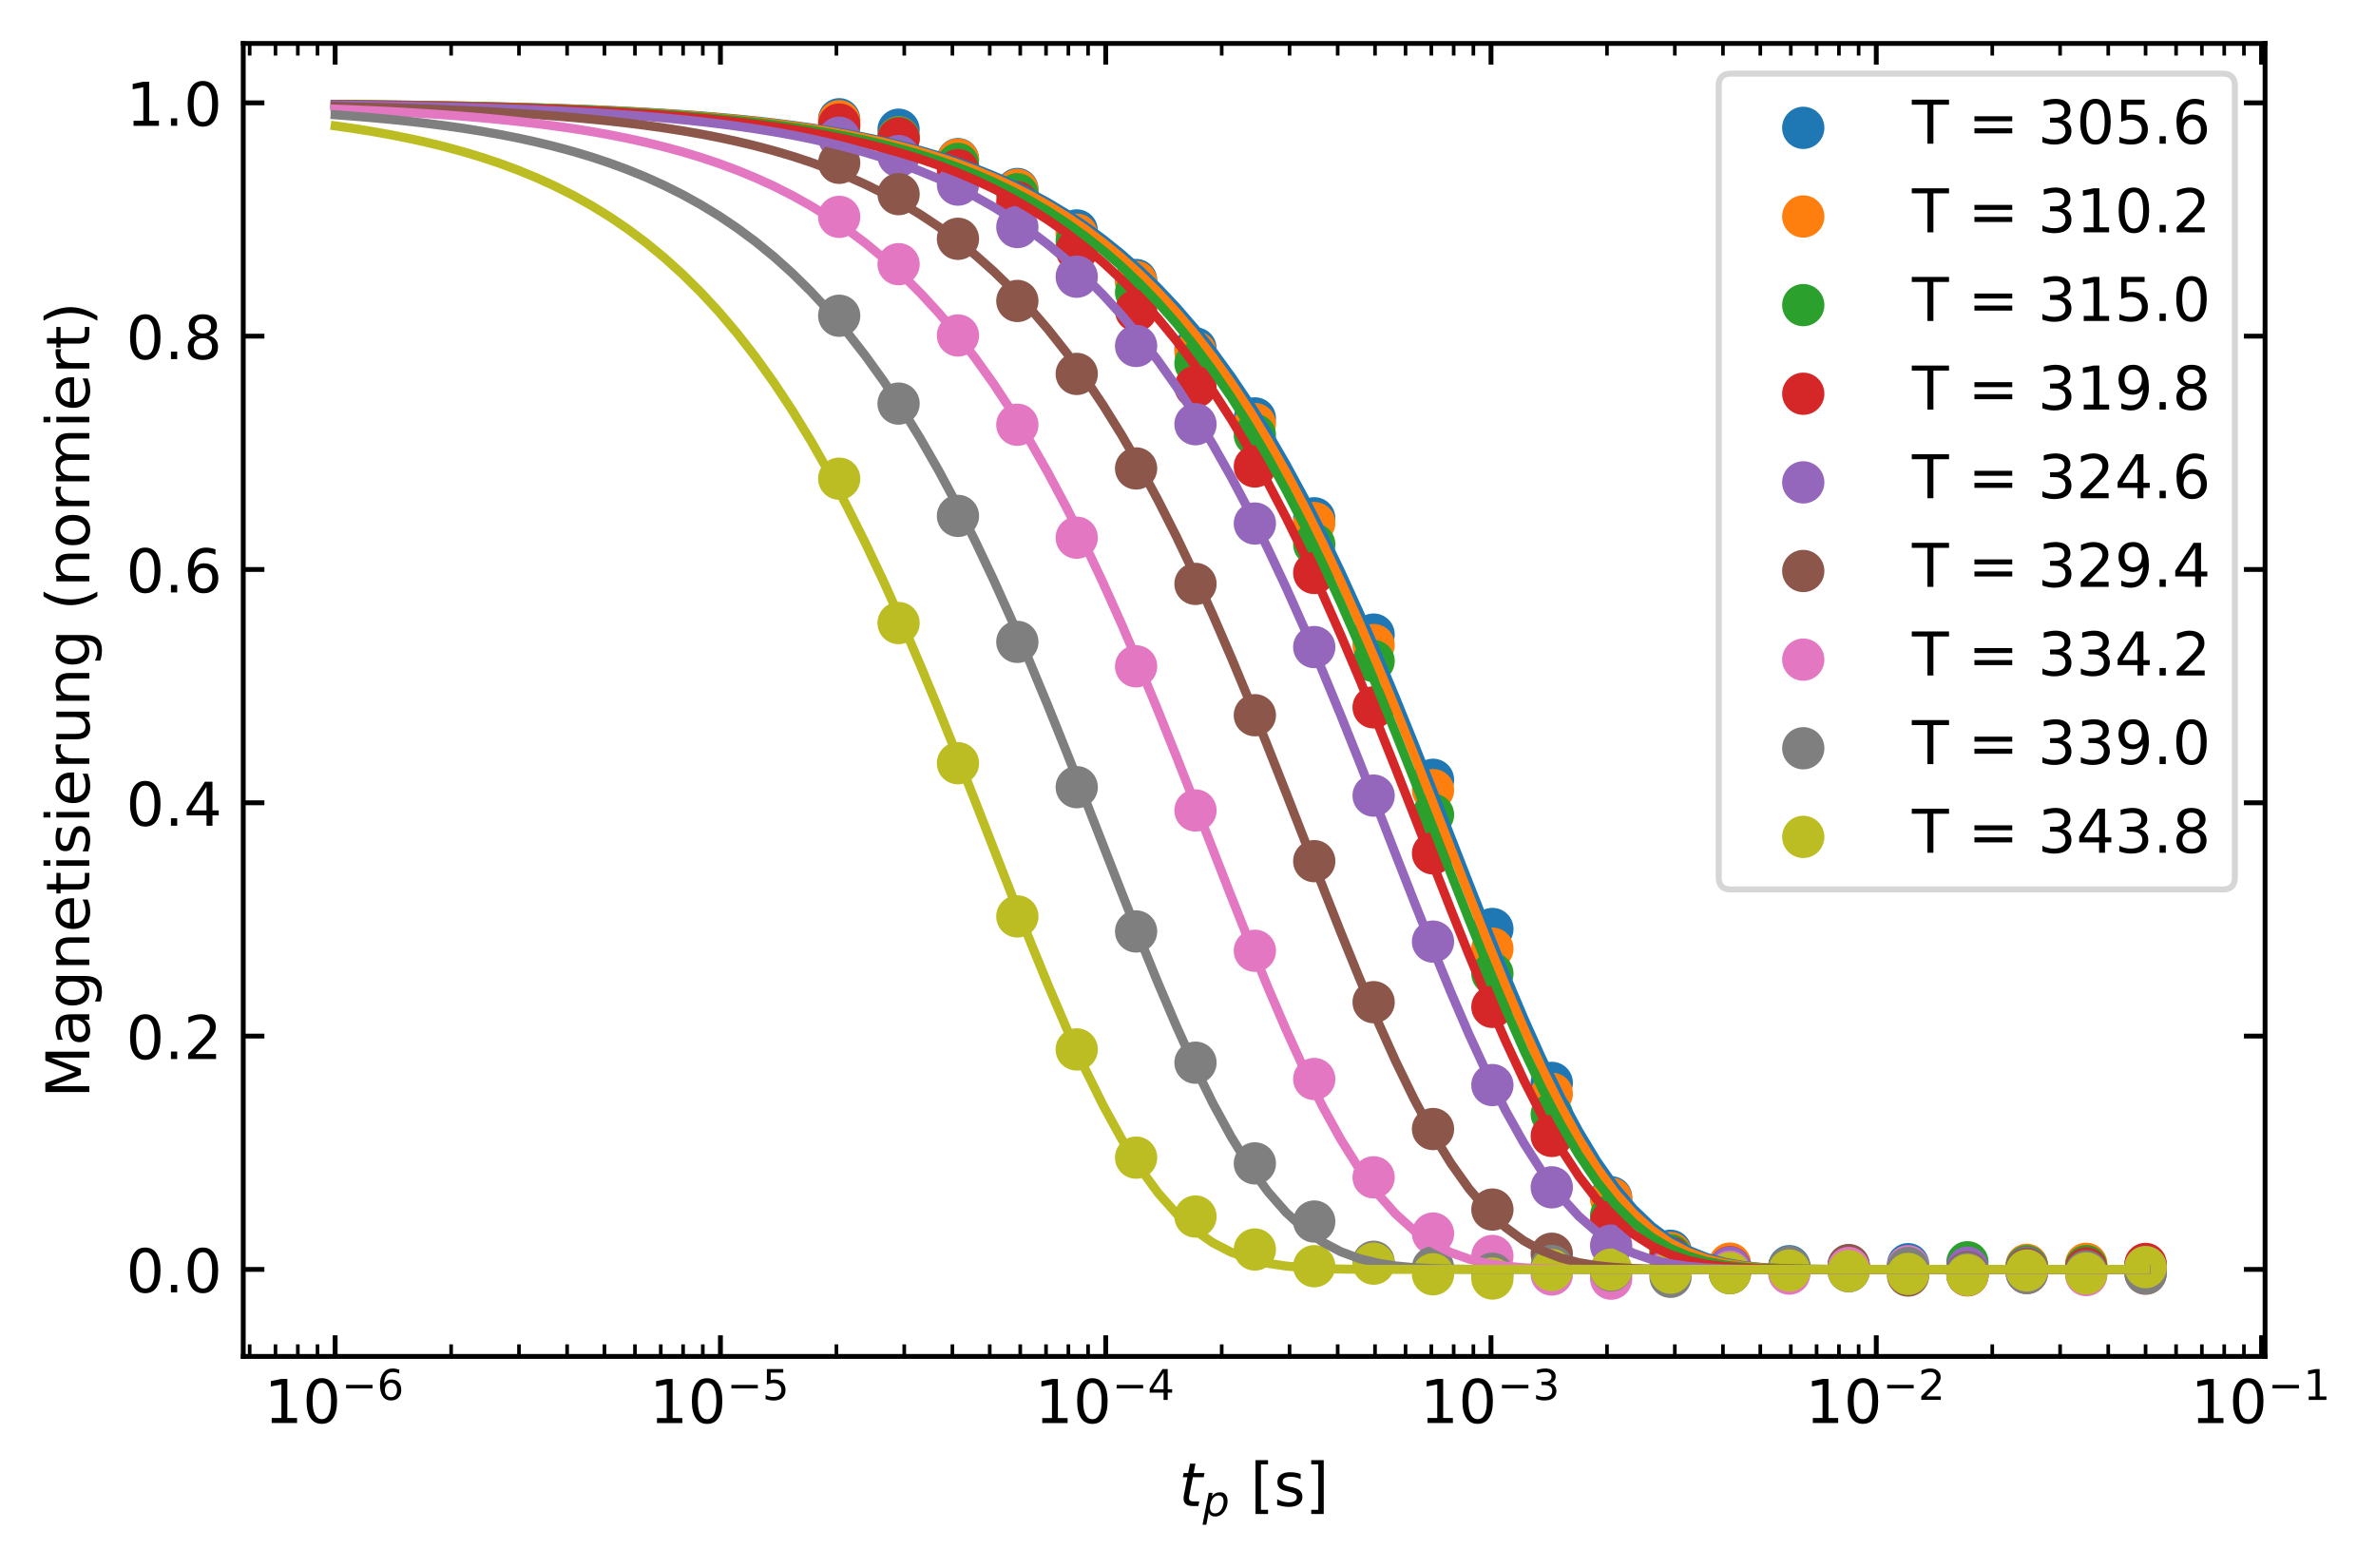 <?xml version="1.0" encoding="utf-8" standalone="no"?>
<!DOCTYPE svg PUBLIC "-//W3C//DTD SVG 1.1//EN"
  "http://www.w3.org/Graphics/SVG/1.1/DTD/svg11.dtd">
<!-- Created with matplotlib (http://matplotlib.org/) -->
<svg height="259.718pt" version="1.1" viewBox="0 0 393.451 259.718" width="393.451pt" xmlns="http://www.w3.org/2000/svg" xmlns:xlink="http://www.w3.org/1999/xlink">
 <defs>
  <style type="text/css">
*{stroke-linecap:butt;stroke-linejoin:round;}
  </style>
 </defs>
 <g id="figure_1">
  <g id="patch_1">
   <path d="M 0 259.718 
L 393.451 259.718 
L 393.451 0 
L 0 0 
z
" style="fill:#ffffff;"/>
  </g>
  <g id="axes_1">
   <g id="patch_2">
    <path d="M 40.281 224.64 
L 375.081 224.64 
L 375.081 7.2 
L 40.281 7.2 
z
" style="fill:#ffffff;"/>
   </g>
   <g id="PathCollection_1">
    <defs>
     <path d="M 0 3 
C 0.796 3 1.559 2.684 2.121 2.121 
C 2.684 1.559 3 0.796 3 0 
C 3 -0.796 2.684 -1.559 2.121 -2.121 
C 1.559 -2.684 0.796 -3 0 -3 
C -0.796 -3 -1.559 -2.684 -2.121 -2.121 
C -2.684 -1.559 -3 -0.796 -3 0 
C -3 0.796 -2.684 1.559 -2.121 2.121 
C -1.559 2.684 -0.796 3 0 3 
z
" id="m386a4d03bf" style="stroke:#1f77b4;"/>
    </defs>
    <g clip-path="url(#p503542f294)">
     <use style="fill:#1f77b4;stroke:#1f77b4;" x="138.966" xlink:href="#m386a4d03bf" y="19.753"/>
     <use style="fill:#1f77b4;stroke:#1f77b4;" x="148.799" xlink:href="#m386a4d03bf" y="21.482"/>
     <use style="fill:#1f77b4;stroke:#1f77b4;" x="158.632" xlink:href="#m386a4d03bf" y="26.35"/>
     <use style="fill:#1f77b4;stroke:#1f77b4;" x="168.466" xlink:href="#m386a4d03bf" y="31.301"/>
     <use style="fill:#1f77b4;stroke:#1f77b4;" x="178.299" xlink:href="#m386a4d03bf" y="38.161"/>
     <use style="fill:#1f77b4;stroke:#1f77b4;" x="188.132" xlink:href="#m386a4d03bf" y="46.377"/>
     <use style="fill:#1f77b4;stroke:#1f77b4;" x="197.965" xlink:href="#m386a4d03bf" y="57.697"/>
     <use style="fill:#1f77b4;stroke:#1f77b4;" x="207.798" xlink:href="#m386a4d03bf" y="69.29"/>
     <use style="fill:#1f77b4;stroke:#1f77b4;" x="217.631" xlink:href="#m386a4d03bf" y="85.834"/>
     <use style="fill:#1f77b4;stroke:#1f77b4;" x="227.464" xlink:href="#m386a4d03bf" y="105.097"/>
     <use style="fill:#1f77b4;stroke:#1f77b4;" x="237.298" xlink:href="#m386a4d03bf" y="129.143"/>
     <use style="fill:#1f77b4;stroke:#1f77b4;" x="247.131" xlink:href="#m386a4d03bf" y="153.848"/>
     <use style="fill:#1f77b4;stroke:#1f77b4;" x="256.964" xlink:href="#m386a4d03bf" y="179.34"/>
     <use style="fill:#1f77b4;stroke:#1f77b4;" x="266.797" xlink:href="#m386a4d03bf" y="198.283"/>
     <use style="fill:#1f77b4;stroke:#1f77b4;" x="276.63" xlink:href="#m386a4d03bf" y="207.14"/>
     <use style="fill:#1f77b4;stroke:#1f77b4;" x="286.463" xlink:href="#m386a4d03bf" y="210.292"/>
     <use style="fill:#1f77b4;stroke:#1f77b4;" x="296.297" xlink:href="#m386a4d03bf" y="209.696"/>
     <use style="fill:#1f77b4;stroke:#1f77b4;" x="306.13" xlink:href="#m386a4d03bf" y="209.592"/>
     <use style="fill:#1f77b4;stroke:#1f77b4;" x="315.963" xlink:href="#m386a4d03bf" y="209.361"/>
     <use style="fill:#1f77b4;stroke:#1f77b4;" x="325.796" xlink:href="#m386a4d03bf" y="210.063"/>
     <use style="fill:#1f77b4;stroke:#1f77b4;" x="335.629" xlink:href="#m386a4d03bf" y="209.585"/>
     <use style="fill:#1f77b4;stroke:#1f77b4;" x="345.462" xlink:href="#m386a4d03bf" y="209.888"/>
     <use style="fill:#1f77b4;stroke:#1f77b4;" x="355.295" xlink:href="#m386a4d03bf" y="209.442"/>
    </g>
   </g>
   <g id="PathCollection_2">
    <defs>
     <path d="M 0 3 
C 0.796 3 1.559 2.684 2.121 2.121 
C 2.684 1.559 3 0.796 3 0 
C 3 -0.796 2.684 -1.559 2.121 -2.121 
C 1.559 -2.684 0.796 -3 0 -3 
C -0.796 -3 -1.559 -2.684 -2.121 -2.121 
C -2.684 -1.559 -3 -0.796 -3 0 
C -3 0.796 -2.684 1.559 -2.121 2.121 
C -1.559 2.684 -0.796 3 0 3 
z
" id="m1656942740" style="stroke:#ff7f0e;"/>
    </defs>
    <g clip-path="url(#p503542f294)">
     <use style="fill:#ff7f0e;stroke:#ff7f0e;" x="138.966" xlink:href="#m1656942740" y="20.056"/>
     <use style="fill:#ff7f0e;stroke:#ff7f0e;" x="148.799" xlink:href="#m1656942740" y="22.739"/>
     <use style="fill:#ff7f0e;stroke:#ff7f0e;" x="158.632" xlink:href="#m1656942740" y="26.431"/>
     <use style="fill:#ff7f0e;stroke:#ff7f0e;" x="168.466" xlink:href="#m1656942740" y="31.462"/>
     <use style="fill:#ff7f0e;stroke:#ff7f0e;" x="178.299" xlink:href="#m1656942740" y="38.868"/>
     <use style="fill:#ff7f0e;stroke:#ff7f0e;" x="188.132" xlink:href="#m1656942740" y="46.686"/>
     <use style="fill:#ff7f0e;stroke:#ff7f0e;" x="197.965" xlink:href="#m1656942740" y="58.31"/>
     <use style="fill:#ff7f0e;stroke:#ff7f0e;" x="207.798" xlink:href="#m1656942740" y="70.234"/>
     <use style="fill:#ff7f0e;stroke:#ff7f0e;" x="217.631" xlink:href="#m1656942740" y="86.623"/>
     <use style="fill:#ff7f0e;stroke:#ff7f0e;" x="227.464" xlink:href="#m1656942740" y="106.825"/>
     <use style="fill:#ff7f0e;stroke:#ff7f0e;" x="237.298" xlink:href="#m1656942740" y="130.85"/>
     <use style="fill:#ff7f0e;stroke:#ff7f0e;" x="247.131" xlink:href="#m1656942740" y="157.114"/>
     <use style="fill:#ff7f0e;stroke:#ff7f0e;" x="256.964" xlink:href="#m1656942740" y="181.131"/>
     <use style="fill:#ff7f0e;stroke:#ff7f0e;" x="266.797" xlink:href="#m1656942740" y="198.517"/>
     <use style="fill:#ff7f0e;stroke:#ff7f0e;" x="276.63" xlink:href="#m1656942740" y="207.502"/>
     <use style="fill:#ff7f0e;stroke:#ff7f0e;" x="286.463" xlink:href="#m1656942740" y="209.264"/>
     <use style="fill:#ff7f0e;stroke:#ff7f0e;" x="296.297" xlink:href="#m1656942740" y="210.585"/>
     <use style="fill:#ff7f0e;stroke:#ff7f0e;" x="306.13" xlink:href="#m1656942740" y="209.854"/>
     <use style="fill:#ff7f0e;stroke:#ff7f0e;" x="315.963" xlink:href="#m1656942740" y="209.979"/>
     <use style="fill:#ff7f0e;stroke:#ff7f0e;" x="325.796" xlink:href="#m1656942740" y="210.307"/>
     <use style="fill:#ff7f0e;stroke:#ff7f0e;" x="335.629" xlink:href="#m1656942740" y="209.473"/>
     <use style="fill:#ff7f0e;stroke:#ff7f0e;" x="345.462" xlink:href="#m1656942740" y="209.297"/>
     <use style="fill:#ff7f0e;stroke:#ff7f0e;" x="355.295" xlink:href="#m1656942740" y="209.445"/>
    </g>
   </g>
   <g id="PathCollection_3">
    <defs>
     <path d="M 0 3 
C 0.796 3 1.559 2.684 2.121 2.121 
C 2.684 1.559 3 0.796 3 0 
C 3 -0.796 2.684 -1.559 2.121 -2.121 
C 1.559 -2.684 0.796 -3 0 -3 
C -0.796 -3 -1.559 -2.684 -2.121 -2.121 
C -2.684 -1.559 -3 -0.796 -3 0 
C -3 0.796 -2.684 1.559 -2.121 2.121 
C -1.559 2.684 -0.796 3 0 3 
z
" id="m61c54e9123" style="stroke:#2ca02c;"/>
    </defs>
    <g clip-path="url(#p503542f294)">
     <use style="fill:#2ca02c;stroke:#2ca02c;" x="138.966" xlink:href="#m61c54e9123" y="21.073"/>
     <use style="fill:#2ca02c;stroke:#2ca02c;" x="148.799" xlink:href="#m61c54e9123" y="22.806"/>
     <use style="fill:#2ca02c;stroke:#2ca02c;" x="158.632" xlink:href="#m61c54e9123" y="27.146"/>
     <use style="fill:#2ca02c;stroke:#2ca02c;" x="168.466" xlink:href="#m61c54e9123" y="32.17"/>
     <use style="fill:#2ca02c;stroke:#2ca02c;" x="178.299" xlink:href="#m61c54e9123" y="39.937"/>
     <use style="fill:#2ca02c;stroke:#2ca02c;" x="188.132" xlink:href="#m61c54e9123" y="48.404"/>
     <use style="fill:#2ca02c;stroke:#2ca02c;" x="197.965" xlink:href="#m61c54e9123" y="60.172"/>
     <use style="fill:#2ca02c;stroke:#2ca02c;" x="207.798" xlink:href="#m61c54e9123" y="72.03"/>
     <use style="fill:#2ca02c;stroke:#2ca02c;" x="217.631" xlink:href="#m61c54e9123" y="90.156"/>
     <use style="fill:#2ca02c;stroke:#2ca02c;" x="227.464" xlink:href="#m61c54e9123" y="109.481"/>
     <use style="fill:#2ca02c;stroke:#2ca02c;" x="237.298" xlink:href="#m61c54e9123" y="134.927"/>
     <use style="fill:#2ca02c;stroke:#2ca02c;" x="247.131" xlink:href="#m61c54e9123" y="161.234"/>
     <use style="fill:#2ca02c;stroke:#2ca02c;" x="256.964" xlink:href="#m61c54e9123" y="184.535"/>
     <use style="fill:#2ca02c;stroke:#2ca02c;" x="266.797" xlink:href="#m61c54e9123" y="201.288"/>
     <use style="fill:#2ca02c;stroke:#2ca02c;" x="276.63" xlink:href="#m61c54e9123" y="207.883"/>
     <use style="fill:#2ca02c;stroke:#2ca02c;" x="286.463" xlink:href="#m61c54e9123" y="210.386"/>
     <use style="fill:#2ca02c;stroke:#2ca02c;" x="296.297" xlink:href="#m61c54e9123" y="209.886"/>
     <use style="fill:#2ca02c;stroke:#2ca02c;" x="306.13" xlink:href="#m61c54e9123" y="209.873"/>
     <use style="fill:#2ca02c;stroke:#2ca02c;" x="315.963" xlink:href="#m61c54e9123" y="210.176"/>
     <use style="fill:#2ca02c;stroke:#2ca02c;" x="325.796" xlink:href="#m61c54e9123" y="209.043"/>
     <use style="fill:#2ca02c;stroke:#2ca02c;" x="335.629" xlink:href="#m61c54e9123" y="209.712"/>
     <use style="fill:#2ca02c;stroke:#2ca02c;" x="345.462" xlink:href="#m61c54e9123" y="209.688"/>
     <use style="fill:#2ca02c;stroke:#2ca02c;" x="355.295" xlink:href="#m61c54e9123" y="209.811"/>
    </g>
   </g>
   <g id="PathCollection_4">
    <defs>
     <path d="M 0 3 
C 0.796 3 1.559 2.684 2.121 2.121 
C 2.684 1.559 3 0.796 3 0 
C 3 -0.796 2.684 -1.559 2.121 -2.121 
C 1.559 -2.684 0.796 -3 0 -3 
C -0.796 -3 -1.559 -2.684 -2.121 -2.121 
C -2.684 -1.559 -3 -0.796 -3 0 
C -3 0.796 -2.684 1.559 -2.121 2.121 
C -1.559 2.684 -0.796 3 0 3 
z
" id="ma0c55f4684" style="stroke:#d62728;"/>
    </defs>
    <g clip-path="url(#p503542f294)">
     <use style="fill:#d62728;stroke:#d62728;" x="138.966" xlink:href="#ma0c55f4684" y="20.624"/>
     <use style="fill:#d62728;stroke:#d62728;" x="148.799" xlink:href="#ma0c55f4684" y="22.97"/>
     <use style="fill:#d62728;stroke:#d62728;" x="158.632" xlink:href="#ma0c55f4684" y="28.165"/>
     <use style="fill:#d62728;stroke:#d62728;" x="168.466" xlink:href="#ma0c55f4684" y="33.5"/>
     <use style="fill:#d62728;stroke:#d62728;" x="178.299" xlink:href="#ma0c55f4684" y="41.446"/>
     <use style="fill:#d62728;stroke:#d62728;" x="188.132" xlink:href="#ma0c55f4684" y="51.46"/>
     <use style="fill:#d62728;stroke:#d62728;" x="197.965" xlink:href="#ma0c55f4684" y="64.06"/>
     <use style="fill:#d62728;stroke:#d62728;" x="207.798" xlink:href="#ma0c55f4684" y="77.254"/>
     <use style="fill:#d62728;stroke:#d62728;" x="217.631" xlink:href="#ma0c55f4684" y="94.891"/>
     <use style="fill:#d62728;stroke:#d62728;" x="227.464" xlink:href="#ma0c55f4684" y="117.146"/>
     <use style="fill:#d62728;stroke:#d62728;" x="237.298" xlink:href="#ma0c55f4684" y="141.329"/>
     <use style="fill:#d62728;stroke:#d62728;" x="247.131" xlink:href="#ma0c55f4684" y="166.748"/>
     <use style="fill:#d62728;stroke:#d62728;" x="256.964" xlink:href="#ma0c55f4684" y="188.124"/>
     <use style="fill:#d62728;stroke:#d62728;" x="266.797" xlink:href="#ma0c55f4684" y="202.305"/>
     <use style="fill:#d62728;stroke:#d62728;" x="276.63" xlink:href="#ma0c55f4684" y="208.273"/>
     <use style="fill:#d62728;stroke:#d62728;" x="286.463" xlink:href="#ma0c55f4684" y="209.86"/>
     <use style="fill:#d62728;stroke:#d62728;" x="296.297" xlink:href="#ma0c55f4684" y="209.948"/>
     <use style="fill:#d62728;stroke:#d62728;" x="306.13" xlink:href="#ma0c55f4684" y="209.789"/>
     <use style="fill:#d62728;stroke:#d62728;" x="315.963" xlink:href="#ma0c55f4684" y="209.96"/>
     <use style="fill:#d62728;stroke:#d62728;" x="325.796" xlink:href="#ma0c55f4684" y="211.206"/>
     <use style="fill:#d62728;stroke:#d62728;" x="335.629" xlink:href="#ma0c55f4684" y="210.8"/>
     <use style="fill:#d62728;stroke:#d62728;" x="345.462" xlink:href="#ma0c55f4684" y="210.059"/>
     <use style="fill:#d62728;stroke:#d62728;" x="355.295" xlink:href="#ma0c55f4684" y="209.32"/>
    </g>
   </g>
   <g id="PathCollection_5">
    <defs>
     <path d="M 0 3 
C 0.796 3 1.559 2.684 2.121 2.121 
C 2.684 1.559 3 0.796 3 0 
C 3 -0.796 2.684 -1.559 2.121 -2.121 
C 1.559 -2.684 0.796 -3 0 -3 
C -0.796 -3 -1.559 -2.684 -2.121 -2.121 
C -2.684 -1.559 -3 -0.796 -3 0 
C -3 0.796 -2.684 1.559 -2.121 2.121 
C -1.559 2.684 -0.796 3 0 3 
z
" id="m6399b33f3a" style="stroke:#9467bd;"/>
    </defs>
    <g clip-path="url(#p503542f294)">
     <use style="fill:#9467bd;stroke:#9467bd;" x="138.966" xlink:href="#m6399b33f3a" y="22.814"/>
     <use style="fill:#9467bd;stroke:#9467bd;" x="148.799" xlink:href="#m6399b33f3a" y="25.847"/>
     <use style="fill:#9467bd;stroke:#9467bd;" x="158.632" xlink:href="#m6399b33f3a" y="30.574"/>
     <use style="fill:#9467bd;stroke:#9467bd;" x="168.466" xlink:href="#m6399b33f3a" y="37.601"/>
     <use style="fill:#9467bd;stroke:#9467bd;" x="178.299" xlink:href="#m6399b33f3a" y="45.828"/>
     <use style="fill:#9467bd;stroke:#9467bd;" x="188.132" xlink:href="#m6399b33f3a" y="57.294"/>
     <use style="fill:#9467bd;stroke:#9467bd;" x="197.965" xlink:href="#m6399b33f3a" y="70.256"/>
     <use style="fill:#9467bd;stroke:#9467bd;" x="207.798" xlink:href="#m6399b33f3a" y="86.702"/>
     <use style="fill:#9467bd;stroke:#9467bd;" x="217.631" xlink:href="#m6399b33f3a" y="107.161"/>
     <use style="fill:#9467bd;stroke:#9467bd;" x="227.464" xlink:href="#m6399b33f3a" y="131.761"/>
     <use style="fill:#9467bd;stroke:#9467bd;" x="237.298" xlink:href="#m6399b33f3a" y="155.941"/>
     <use style="fill:#9467bd;stroke:#9467bd;" x="247.131" xlink:href="#m6399b33f3a" y="179.701"/>
     <use style="fill:#9467bd;stroke:#9467bd;" x="256.964" xlink:href="#m6399b33f3a" y="196.632"/>
     <use style="fill:#9467bd;stroke:#9467bd;" x="266.797" xlink:href="#m6399b33f3a" y="206.282"/>
     <use style="fill:#9467bd;stroke:#9467bd;" x="276.63" xlink:href="#m6399b33f3a" y="209.913"/>
     <use style="fill:#9467bd;stroke:#9467bd;" x="286.463" xlink:href="#m6399b33f3a" y="209.921"/>
     <use style="fill:#9467bd;stroke:#9467bd;" x="296.297" xlink:href="#m6399b33f3a" y="210.213"/>
     <use style="fill:#9467bd;stroke:#9467bd;" x="306.13" xlink:href="#m6399b33f3a" y="210.057"/>
     <use style="fill:#9467bd;stroke:#9467bd;" x="315.963" xlink:href="#m6399b33f3a" y="210.398"/>
     <use style="fill:#9467bd;stroke:#9467bd;" x="325.796" xlink:href="#m6399b33f3a" y="209.944"/>
     <use style="fill:#9467bd;stroke:#9467bd;" x="335.629" xlink:href="#m6399b33f3a" y="209.966"/>
     <use style="fill:#9467bd;stroke:#9467bd;" x="345.462" xlink:href="#m6399b33f3a" y="210.491"/>
     <use style="fill:#9467bd;stroke:#9467bd;" x="355.295" xlink:href="#m6399b33f3a" y="209.83"/>
    </g>
   </g>
   <g id="PathCollection_6">
    <defs>
     <path d="M 0 3 
C 0.796 3 1.559 2.684 2.121 2.121 
C 2.684 1.559 3 0.796 3 0 
C 3 -0.796 2.684 -1.559 2.121 -2.121 
C 1.559 -2.684 0.796 -3 0 -3 
C -0.796 -3 -1.559 -2.684 -2.121 -2.121 
C -2.684 -1.559 -3 -0.796 -3 0 
C -3 0.796 -2.684 1.559 -2.121 2.121 
C -1.559 2.684 -0.796 3 0 3 
z
" id="m53b549245c" style="stroke:#8c564b;"/>
    </defs>
    <g clip-path="url(#p503542f294)">
     <use style="fill:#8c564b;stroke:#8c564b;" x="138.966" xlink:href="#m53b549245c" y="26.965"/>
     <use style="fill:#8c564b;stroke:#8c564b;" x="148.799" xlink:href="#m53b549245c" y="32.151"/>
     <use style="fill:#8c564b;stroke:#8c564b;" x="158.632" xlink:href="#m53b549245c" y="39.549"/>
     <use style="fill:#8c564b;stroke:#8c564b;" x="168.466" xlink:href="#m53b549245c" y="49.842"/>
     <use style="fill:#8c564b;stroke:#8c564b;" x="178.299" xlink:href="#m53b549245c" y="61.926"/>
     <use style="fill:#8c564b;stroke:#8c564b;" x="188.132" xlink:href="#m53b549245c" y="77.579"/>
     <use style="fill:#8c564b;stroke:#8c564b;" x="197.965" xlink:href="#m53b549245c" y="96.699"/>
     <use style="fill:#8c564b;stroke:#8c564b;" x="207.798" xlink:href="#m53b549245c" y="118.447"/>
     <use style="fill:#8c564b;stroke:#8c564b;" x="217.631" xlink:href="#m53b549245c" y="142.62"/>
     <use style="fill:#8c564b;stroke:#8c564b;" x="227.464" xlink:href="#m53b549245c" y="165.973"/>
     <use style="fill:#8c564b;stroke:#8c564b;" x="237.298" xlink:href="#m53b549245c" y="186.98"/>
     <use style="fill:#8c564b;stroke:#8c564b;" x="247.131" xlink:href="#m53b549245c" y="200.318"/>
     <use style="fill:#8c564b;stroke:#8c564b;" x="256.964" xlink:href="#m53b549245c" y="207.634"/>
     <use style="fill:#8c564b;stroke:#8c564b;" x="266.797" xlink:href="#m53b549245c" y="210.731"/>
     <use style="fill:#8c564b;stroke:#8c564b;" x="276.63" xlink:href="#m53b549245c" y="210.284"/>
     <use style="fill:#8c564b;stroke:#8c564b;" x="286.463" xlink:href="#m53b549245c" y="210.797"/>
     <use style="fill:#8c564b;stroke:#8c564b;" x="296.297" xlink:href="#m53b549245c" y="210.074"/>
     <use style="fill:#8c564b;stroke:#8c564b;" x="306.13" xlink:href="#m53b549245c" y="209.511"/>
     <use style="fill:#8c564b;stroke:#8c564b;" x="315.963" xlink:href="#m53b549245c" y="211.24"/>
     <use style="fill:#8c564b;stroke:#8c564b;" x="325.796" xlink:href="#m53b549245c" y="210.728"/>
     <use style="fill:#8c564b;stroke:#8c564b;" x="335.629" xlink:href="#m53b549245c" y="210.119"/>
     <use style="fill:#8c564b;stroke:#8c564b;" x="345.462" xlink:href="#m53b549245c" y="210.461"/>
     <use style="fill:#8c564b;stroke:#8c564b;" x="355.295" xlink:href="#m53b549245c" y="210.932"/>
    </g>
   </g>
   <g id="PathCollection_7">
    <defs>
     <path d="M 0 3 
C 0.796 3 1.559 2.684 2.121 2.121 
C 2.684 1.559 3 0.796 3 0 
C 3 -0.796 2.684 -1.559 2.121 -2.121 
C 1.559 -2.684 0.796 -3 0 -3 
C -0.796 -3 -1.559 -2.684 -2.121 -2.121 
C -2.684 -1.559 -3 -0.796 -3 0 
C -3 0.796 -2.684 1.559 -2.121 2.121 
C -1.559 2.684 -0.796 3 0 3 
z
" id="m2a9d7f932b" style="stroke:#e377c2;"/>
    </defs>
    <g clip-path="url(#p503542f294)">
     <use style="fill:#e377c2;stroke:#e377c2;" x="138.966" xlink:href="#m2a9d7f932b" y="35.914"/>
     <use style="fill:#e377c2;stroke:#e377c2;" x="148.799" xlink:href="#m2a9d7f932b" y="43.75"/>
     <use style="fill:#e377c2;stroke:#e377c2;" x="158.632" xlink:href="#m2a9d7f932b" y="55.555"/>
     <use style="fill:#e377c2;stroke:#e377c2;" x="168.466" xlink:href="#m2a9d7f932b" y="70.342"/>
     <use style="fill:#e377c2;stroke:#e377c2;" x="178.299" xlink:href="#m2a9d7f932b" y="89.047"/>
     <use style="fill:#e377c2;stroke:#e377c2;" x="188.132" xlink:href="#m2a9d7f932b" y="110.351"/>
     <use style="fill:#e377c2;stroke:#e377c2;" x="197.965" xlink:href="#m2a9d7f932b" y="134.222"/>
     <use style="fill:#e377c2;stroke:#e377c2;" x="207.798" xlink:href="#m2a9d7f932b" y="157.46"/>
     <use style="fill:#e377c2;stroke:#e377c2;" x="217.631" xlink:href="#m2a9d7f932b" y="178.698"/>
     <use style="fill:#e377c2;stroke:#e377c2;" x="227.464" xlink:href="#m2a9d7f932b" y="194.979"/>
     <use style="fill:#e377c2;stroke:#e377c2;" x="237.298" xlink:href="#m2a9d7f932b" y="204.29"/>
     <use style="fill:#e377c2;stroke:#e377c2;" x="247.131" xlink:href="#m2a9d7f932b" y="208.003"/>
     <use style="fill:#e377c2;stroke:#e377c2;" x="256.964" xlink:href="#m2a9d7f932b" y="211.071"/>
     <use style="fill:#e377c2;stroke:#e377c2;" x="266.797" xlink:href="#m2a9d7f932b" y="211.764"/>
     <use style="fill:#e377c2;stroke:#e377c2;" x="276.63" xlink:href="#m2a9d7f932b" y="210.321"/>
     <use style="fill:#e377c2;stroke:#e377c2;" x="286.463" xlink:href="#m2a9d7f932b" y="210.609"/>
     <use style="fill:#e377c2;stroke:#e377c2;" x="296.297" xlink:href="#m2a9d7f932b" y="210.921"/>
     <use style="fill:#e377c2;stroke:#e377c2;" x="306.13" xlink:href="#m2a9d7f932b" y="209.995"/>
     <use style="fill:#e377c2;stroke:#e377c2;" x="315.963" xlink:href="#m2a9d7f932b" y="209.695"/>
     <use style="fill:#e377c2;stroke:#e377c2;" x="325.796" xlink:href="#m2a9d7f932b" y="211.106"/>
     <use style="fill:#e377c2;stroke:#e377c2;" x="335.629" xlink:href="#m2a9d7f932b" y="210.797"/>
     <use style="fill:#e377c2;stroke:#e377c2;" x="345.462" xlink:href="#m2a9d7f932b" y="211.165"/>
     <use style="fill:#e377c2;stroke:#e377c2;" x="355.295" xlink:href="#m2a9d7f932b" y="210.216"/>
    </g>
   </g>
   <g id="PathCollection_8">
    <defs>
     <path d="M 0 3 
C 0.796 3 1.559 2.684 2.121 2.121 
C 2.684 1.559 3 0.796 3 0 
C 3 -0.796 2.684 -1.559 2.121 -2.121 
C 1.559 -2.684 0.796 -3 0 -3 
C -0.796 -3 -1.559 -2.684 -2.121 -2.121 
C -2.684 -1.559 -3 -0.796 -3 0 
C -3 0.796 -2.684 1.559 -2.121 2.121 
C -1.559 2.684 -0.796 3 0 3 
z
" id="m9d14c5a8e3" style="stroke:#7f7f7f;"/>
    </defs>
    <g clip-path="url(#p503542f294)">
     <use style="fill:#7f7f7f;stroke:#7f7f7f;" x="138.966" xlink:href="#m9d14c5a8e3" y="52.291"/>
     <use style="fill:#7f7f7f;stroke:#7f7f7f;" x="148.799" xlink:href="#m9d14c5a8e3" y="66.838"/>
     <use style="fill:#7f7f7f;stroke:#7f7f7f;" x="158.632" xlink:href="#m9d14c5a8e3" y="85.44"/>
     <use style="fill:#7f7f7f;stroke:#7f7f7f;" x="168.466" xlink:href="#m9d14c5a8e3" y="106.303"/>
     <use style="fill:#7f7f7f;stroke:#7f7f7f;" x="178.299" xlink:href="#m9d14c5a8e3" y="130.364"/>
     <use style="fill:#7f7f7f;stroke:#7f7f7f;" x="188.132" xlink:href="#m9d14c5a8e3" y="154.258"/>
     <use style="fill:#7f7f7f;stroke:#7f7f7f;" x="197.965" xlink:href="#m9d14c5a8e3" y="175.992"/>
     <use style="fill:#7f7f7f;stroke:#7f7f7f;" x="207.798" xlink:href="#m9d14c5a8e3" y="192.67"/>
     <use style="fill:#7f7f7f;stroke:#7f7f7f;" x="217.631" xlink:href="#m9d14c5a8e3" y="202.298"/>
     <use style="fill:#7f7f7f;stroke:#7f7f7f;" x="227.464" xlink:href="#m9d14c5a8e3" y="208.96"/>
     <use style="fill:#7f7f7f;stroke:#7f7f7f;" x="237.298" xlink:href="#m9d14c5a8e3" y="209.898"/>
     <use style="fill:#7f7f7f;stroke:#7f7f7f;" x="247.131" xlink:href="#m9d14c5a8e3" y="210.945"/>
     <use style="fill:#7f7f7f;stroke:#7f7f7f;" x="256.964" xlink:href="#m9d14c5a8e3" y="209.652"/>
     <use style="fill:#7f7f7f;stroke:#7f7f7f;" x="266.797" xlink:href="#m9d14c5a8e3" y="210.399"/>
     <use style="fill:#7f7f7f;stroke:#7f7f7f;" x="276.63" xlink:href="#m9d14c5a8e3" y="211.457"/>
     <use style="fill:#7f7f7f;stroke:#7f7f7f;" x="286.463" xlink:href="#m9d14c5a8e3" y="210.849"/>
     <use style="fill:#7f7f7f;stroke:#7f7f7f;" x="296.297" xlink:href="#m9d14c5a8e3" y="209.823"/>
     <use style="fill:#7f7f7f;stroke:#7f7f7f;" x="306.13" xlink:href="#m9d14c5a8e3" y="210.536"/>
     <use style="fill:#7f7f7f;stroke:#7f7f7f;" x="315.963" xlink:href="#m9d14c5a8e3" y="209.996"/>
     <use style="fill:#7f7f7f;stroke:#7f7f7f;" x="325.796" xlink:href="#m9d14c5a8e3" y="210.89"/>
     <use style="fill:#7f7f7f;stroke:#7f7f7f;" x="335.629" xlink:href="#m9d14c5a8e3" y="210.834"/>
     <use style="fill:#7f7f7f;stroke:#7f7f7f;" x="345.462" xlink:href="#m9d14c5a8e3" y="210.603"/>
     <use style="fill:#7f7f7f;stroke:#7f7f7f;" x="355.295" xlink:href="#m9d14c5a8e3" y="210.861"/>
    </g>
   </g>
   <g id="PathCollection_9">
    <defs>
     <path d="M 0 3 
C 0.796 3 1.559 2.684 2.121 2.121 
C 2.684 1.559 3 0.796 3 0 
C 3 -0.796 2.684 -1.559 2.121 -2.121 
C 1.559 -2.684 0.796 -3 0 -3 
C -0.796 -3 -1.559 -2.684 -2.121 -2.121 
C -2.684 -1.559 -3 -0.796 -3 0 
C -3 0.796 -2.684 1.559 -2.121 2.121 
C -1.559 2.684 -0.796 3 0 3 
z
" id="mdf134b528f" style="stroke:#bcbd22;"/>
    </defs>
    <g clip-path="url(#p503542f294)">
     <use style="fill:#bcbd22;stroke:#bcbd22;" x="138.966" xlink:href="#mdf134b528f" y="79.275"/>
     <use style="fill:#bcbd22;stroke:#bcbd22;" x="148.799" xlink:href="#mdf134b528f" y="103.183"/>
     <use style="fill:#bcbd22;stroke:#bcbd22;" x="158.632" xlink:href="#mdf134b528f" y="126.4"/>
     <use style="fill:#bcbd22;stroke:#bcbd22;" x="168.466" xlink:href="#mdf134b528f" y="151.77"/>
     <use style="fill:#bcbd22;stroke:#bcbd22;" x="178.299" xlink:href="#mdf134b528f" y="173.799"/>
     <use style="fill:#bcbd22;stroke:#bcbd22;" x="188.132" xlink:href="#mdf134b528f" y="191.717"/>
     <use style="fill:#bcbd22;stroke:#bcbd22;" x="197.965" xlink:href="#mdf134b528f" y="201.471"/>
     <use style="fill:#bcbd22;stroke:#bcbd22;" x="207.798" xlink:href="#mdf134b528f" y="206.93"/>
     <use style="fill:#bcbd22;stroke:#bcbd22;" x="217.631" xlink:href="#mdf134b528f" y="209.7"/>
     <use style="fill:#bcbd22;stroke:#bcbd22;" x="227.464" xlink:href="#mdf134b528f" y="209.278"/>
     <use style="fill:#bcbd22;stroke:#bcbd22;" x="237.298" xlink:href="#mdf134b528f" y="211.034"/>
     <use style="fill:#bcbd22;stroke:#bcbd22;" x="247.131" xlink:href="#mdf134b528f" y="211.741"/>
     <use style="fill:#bcbd22;stroke:#bcbd22;" x="256.964" xlink:href="#mdf134b528f" y="210.336"/>
     <use style="fill:#bcbd22;stroke:#bcbd22;" x="266.797" xlink:href="#mdf134b528f" y="210.26"/>
     <use style="fill:#bcbd22;stroke:#bcbd22;" x="276.63" xlink:href="#mdf134b528f" y="210.77"/>
     <use style="fill:#bcbd22;stroke:#bcbd22;" x="286.463" xlink:href="#mdf134b528f" y="210.844"/>
     <use style="fill:#bcbd22;stroke:#bcbd22;" x="296.297" xlink:href="#mdf134b528f" y="210.416"/>
     <use style="fill:#bcbd22;stroke:#bcbd22;" x="306.13" xlink:href="#mdf134b528f" y="210.494"/>
     <use style="fill:#bcbd22;stroke:#bcbd22;" x="315.963" xlink:href="#mdf134b528f" y="210.98"/>
     <use style="fill:#bcbd22;stroke:#bcbd22;" x="325.796" xlink:href="#mdf134b528f" y="211.162"/>
     <use style="fill:#bcbd22;stroke:#bcbd22;" x="335.629" xlink:href="#mdf134b528f" y="210.409"/>
     <use style="fill:#bcbd22;stroke:#bcbd22;" x="345.462" xlink:href="#mdf134b528f" y="210.896"/>
     <use style="fill:#bcbd22;stroke:#bcbd22;" x="355.295" xlink:href="#mdf134b528f" y="209.848"/>
    </g>
   </g>
   <g id="matplotlib.axis_1">
    <g id="xtick_1">
     <g id="line2d_1">
      <defs>
       <path d="M 0 0 
L 0 -3.5 
" id="m6e2608c5f6" style="stroke:#000000;stroke-width:0.8;"/>
      </defs>
      <g>
       <use style="stroke:#000000;stroke-width:0.8;" x="55.499" xlink:href="#m6e2608c5f6" y="224.64"/>
      </g>
     </g>
     <g id="line2d_2">
      <defs>
       <path d="M 0 0 
L 0 3.5 
" id="m069af89dd1" style="stroke:#000000;stroke-width:0.8;"/>
      </defs>
      <g>
       <use style="stroke:#000000;stroke-width:0.8;" x="55.499" xlink:href="#m069af89dd1" y="7.2"/>
      </g>
     </g>
     <g id="text_1">
      <!-- $\mathdefault{10^{-6}}$ -->
      <defs>
       <path d="M 12.406 8.297 
L 28.516 8.297 
L 28.516 63.922 
L 10.984 60.406 
L 10.984 69.391 
L 28.422 72.906 
L 38.281 72.906 
L 38.281 8.297 
L 54.391 8.297 
L 54.391 0 
L 12.406 0 
z
" id="DejaVuSans-31"/>
       <path d="M 31.781 66.406 
Q 24.172 66.406 20.328 58.906 
Q 16.5 51.422 16.5 36.375 
Q 16.5 21.391 20.328 13.891 
Q 24.172 6.391 31.781 6.391 
Q 39.453 6.391 43.281 13.891 
Q 47.125 21.391 47.125 36.375 
Q 47.125 51.422 43.281 58.906 
Q 39.453 66.406 31.781 66.406 
z
M 31.781 74.219 
Q 44.047 74.219 50.516 64.516 
Q 56.984 54.828 56.984 36.375 
Q 56.984 17.969 50.516 8.266 
Q 44.047 -1.422 31.781 -1.422 
Q 19.531 -1.422 13.062 8.266 
Q 6.594 17.969 6.594 36.375 
Q 6.594 54.828 13.062 64.516 
Q 19.531 74.219 31.781 74.219 
z
" id="DejaVuSans-30"/>
       <path d="M 10.594 35.5 
L 73.188 35.5 
L 73.188 27.203 
L 10.594 27.203 
z
" id="DejaVuSans-2212"/>
       <path d="M 33.016 40.375 
Q 26.375 40.375 22.484 35.828 
Q 18.609 31.297 18.609 23.391 
Q 18.609 15.531 22.484 10.953 
Q 26.375 6.391 33.016 6.391 
Q 39.656 6.391 43.531 10.953 
Q 47.406 15.531 47.406 23.391 
Q 47.406 31.297 43.531 35.828 
Q 39.656 40.375 33.016 40.375 
z
M 52.594 71.297 
L 52.594 62.312 
Q 48.875 64.062 45.094 64.984 
Q 41.312 65.922 37.594 65.922 
Q 27.828 65.922 22.672 59.328 
Q 17.531 52.734 16.797 39.406 
Q 19.672 43.656 24.016 45.922 
Q 28.375 48.188 33.594 48.188 
Q 44.578 48.188 50.953 41.516 
Q 57.328 34.859 57.328 23.391 
Q 57.328 12.156 50.688 5.359 
Q 44.047 -1.422 33.016 -1.422 
Q 20.359 -1.422 13.672 8.266 
Q 6.984 17.969 6.984 36.375 
Q 6.984 53.656 15.188 63.938 
Q 23.391 74.219 37.203 74.219 
Q 40.922 74.219 44.703 73.484 
Q 48.484 72.75 52.594 71.297 
z
" id="DejaVuSans-36"/>
      </defs>
      <g transform="translate(43.749 235.738)scale(0.1 -0.1)">
       <use transform="translate(0 0.766)" xlink:href="#DejaVuSans-31"/>
       <use transform="translate(63.623 0.766)" xlink:href="#DejaVuSans-30"/>
       <use transform="translate(128.203 39.047)scale(0.7)" xlink:href="#DejaVuSans-2212"/>
       <use transform="translate(186.855 39.047)scale(0.7)" xlink:href="#DejaVuSans-36"/>
      </g>
     </g>
    </g>
    <g id="xtick_2">
     <g id="line2d_3">
      <g>
       <use style="stroke:#000000;stroke-width:0.8;" x="119.3" xlink:href="#m6e2608c5f6" y="224.64"/>
      </g>
     </g>
     <g id="line2d_4">
      <g>
       <use style="stroke:#000000;stroke-width:0.8;" x="119.3" xlink:href="#m069af89dd1" y="7.2"/>
      </g>
     </g>
     <g id="text_2">
      <!-- $\mathdefault{10^{-5}}$ -->
      <defs>
       <path d="M 10.797 72.906 
L 49.516 72.906 
L 49.516 64.594 
L 19.828 64.594 
L 19.828 46.734 
Q 21.969 47.469 24.109 47.828 
Q 26.266 48.188 28.422 48.188 
Q 40.625 48.188 47.75 41.5 
Q 54.891 34.812 54.891 23.391 
Q 54.891 11.625 47.562 5.094 
Q 40.234 -1.422 26.906 -1.422 
Q 22.312 -1.422 17.547 -0.641 
Q 12.797 0.141 7.719 1.703 
L 7.719 11.625 
Q 12.109 9.234 16.797 8.062 
Q 21.484 6.891 26.703 6.891 
Q 35.156 6.891 40.078 11.328 
Q 45.016 15.766 45.016 23.391 
Q 45.016 31 40.078 35.438 
Q 35.156 39.891 26.703 39.891 
Q 22.75 39.891 18.812 39.016 
Q 14.891 38.141 10.797 36.281 
z
" id="DejaVuSans-35"/>
      </defs>
      <g transform="translate(107.55 235.738)scale(0.1 -0.1)">
       <use transform="translate(0 0.684)" xlink:href="#DejaVuSans-31"/>
       <use transform="translate(63.623 0.684)" xlink:href="#DejaVuSans-30"/>
       <use transform="translate(128.203 38.966)scale(0.7)" xlink:href="#DejaVuSans-2212"/>
       <use transform="translate(186.855 38.966)scale(0.7)" xlink:href="#DejaVuSans-35"/>
      </g>
     </g>
    </g>
    <g id="xtick_3">
     <g id="line2d_5">
      <g>
       <use style="stroke:#000000;stroke-width:0.8;" x="183.1" xlink:href="#m6e2608c5f6" y="224.64"/>
      </g>
     </g>
     <g id="line2d_6">
      <g>
       <use style="stroke:#000000;stroke-width:0.8;" x="183.1" xlink:href="#m069af89dd1" y="7.2"/>
      </g>
     </g>
     <g id="text_3">
      <!-- $\mathdefault{10^{-4}}$ -->
      <defs>
       <path d="M 37.797 64.312 
L 12.891 25.391 
L 37.797 25.391 
z
M 35.203 72.906 
L 47.609 72.906 
L 47.609 25.391 
L 58.016 25.391 
L 58.016 17.188 
L 47.609 17.188 
L 47.609 0 
L 37.797 0 
L 37.797 17.188 
L 4.891 17.188 
L 4.891 26.703 
z
" id="DejaVuSans-34"/>
      </defs>
      <g transform="translate(171.35 235.738)scale(0.1 -0.1)">
       <use transform="translate(0 0.684)" xlink:href="#DejaVuSans-31"/>
       <use transform="translate(63.623 0.684)" xlink:href="#DejaVuSans-30"/>
       <use transform="translate(128.203 38.966)scale(0.7)" xlink:href="#DejaVuSans-2212"/>
       <use transform="translate(186.855 38.966)scale(0.7)" xlink:href="#DejaVuSans-34"/>
      </g>
     </g>
    </g>
    <g id="xtick_4">
     <g id="line2d_7">
      <g>
       <use style="stroke:#000000;stroke-width:0.8;" x="246.901" xlink:href="#m6e2608c5f6" y="224.64"/>
      </g>
     </g>
     <g id="line2d_8">
      <g>
       <use style="stroke:#000000;stroke-width:0.8;" x="246.901" xlink:href="#m069af89dd1" y="7.2"/>
      </g>
     </g>
     <g id="text_4">
      <!-- $\mathdefault{10^{-3}}$ -->
      <defs>
       <path d="M 40.578 39.312 
Q 47.656 37.797 51.625 33 
Q 55.609 28.219 55.609 21.188 
Q 55.609 10.406 48.188 4.484 
Q 40.766 -1.422 27.094 -1.422 
Q 22.516 -1.422 17.656 -0.516 
Q 12.797 0.391 7.625 2.203 
L 7.625 11.719 
Q 11.719 9.328 16.594 8.109 
Q 21.484 6.891 26.812 6.891 
Q 36.078 6.891 40.938 10.547 
Q 45.797 14.203 45.797 21.188 
Q 45.797 27.641 41.281 31.266 
Q 36.766 34.906 28.719 34.906 
L 20.219 34.906 
L 20.219 43.016 
L 29.109 43.016 
Q 36.375 43.016 40.234 45.922 
Q 44.094 48.828 44.094 54.297 
Q 44.094 59.906 40.109 62.906 
Q 36.141 65.922 28.719 65.922 
Q 24.656 65.922 20.016 65.031 
Q 15.375 64.156 9.812 62.312 
L 9.812 71.094 
Q 15.438 72.656 20.344 73.438 
Q 25.25 74.219 29.594 74.219 
Q 40.828 74.219 47.359 69.109 
Q 53.906 64.016 53.906 55.328 
Q 53.906 49.266 50.438 45.094 
Q 46.969 40.922 40.578 39.312 
z
" id="DejaVuSans-33"/>
      </defs>
      <g transform="translate(235.151 235.738)scale(0.1 -0.1)">
       <use transform="translate(0 0.766)" xlink:href="#DejaVuSans-31"/>
       <use transform="translate(63.623 0.766)" xlink:href="#DejaVuSans-30"/>
       <use transform="translate(128.203 39.047)scale(0.7)" xlink:href="#DejaVuSans-2212"/>
       <use transform="translate(186.855 39.047)scale(0.7)" xlink:href="#DejaVuSans-33"/>
      </g>
     </g>
    </g>
    <g id="xtick_5">
     <g id="line2d_9">
      <g>
       <use style="stroke:#000000;stroke-width:0.8;" x="310.701" xlink:href="#m6e2608c5f6" y="224.64"/>
      </g>
     </g>
     <g id="line2d_10">
      <g>
       <use style="stroke:#000000;stroke-width:0.8;" x="310.701" xlink:href="#m069af89dd1" y="7.2"/>
      </g>
     </g>
     <g id="text_5">
      <!-- $\mathdefault{10^{-2}}$ -->
      <defs>
       <path d="M 19.188 8.297 
L 53.609 8.297 
L 53.609 0 
L 7.328 0 
L 7.328 8.297 
Q 12.938 14.109 22.625 23.891 
Q 32.328 33.688 34.812 36.531 
Q 39.547 41.844 41.422 45.531 
Q 43.312 49.219 43.312 52.781 
Q 43.312 58.594 39.234 62.25 
Q 35.156 65.922 28.609 65.922 
Q 23.969 65.922 18.812 64.312 
Q 13.672 62.703 7.812 59.422 
L 7.812 69.391 
Q 13.766 71.781 18.938 73 
Q 24.125 74.219 28.422 74.219 
Q 39.75 74.219 46.484 68.547 
Q 53.219 62.891 53.219 53.422 
Q 53.219 48.922 51.531 44.891 
Q 49.859 40.875 45.406 35.406 
Q 44.188 33.984 37.641 27.219 
Q 31.109 20.453 19.188 8.297 
z
" id="DejaVuSans-32"/>
      </defs>
      <g transform="translate(298.951 235.738)scale(0.1 -0.1)">
       <use transform="translate(0 0.766)" xlink:href="#DejaVuSans-31"/>
       <use transform="translate(63.623 0.766)" xlink:href="#DejaVuSans-30"/>
       <use transform="translate(128.203 39.047)scale(0.7)" xlink:href="#DejaVuSans-2212"/>
       <use transform="translate(186.855 39.047)scale(0.7)" xlink:href="#DejaVuSans-32"/>
      </g>
     </g>
    </g>
    <g id="xtick_6">
     <g id="line2d_11">
      <g>
       <use style="stroke:#000000;stroke-width:0.8;" x="374.501" xlink:href="#m6e2608c5f6" y="224.64"/>
      </g>
     </g>
     <g id="line2d_12">
      <g>
       <use style="stroke:#000000;stroke-width:0.8;" x="374.501" xlink:href="#m069af89dd1" y="7.2"/>
      </g>
     </g>
     <g id="text_6">
      <!-- $\mathdefault{10^{-1}}$ -->
      <g transform="translate(362.751 235.738)scale(0.1 -0.1)">
       <use transform="translate(0 0.684)" xlink:href="#DejaVuSans-31"/>
       <use transform="translate(63.623 0.684)" xlink:href="#DejaVuSans-30"/>
       <use transform="translate(128.203 38.966)scale(0.7)" xlink:href="#DejaVuSans-2212"/>
       <use transform="translate(186.855 38.966)scale(0.7)" xlink:href="#DejaVuSans-31"/>
      </g>
     </g>
    </g>
    <g id="xtick_7">
     <g id="line2d_13">
      <defs>
       <path d="M 0 0 
L 0 -2 
" id="m9939f872a4" style="stroke:#000000;stroke-width:0.6;"/>
      </defs>
      <g>
       <use style="stroke:#000000;stroke-width:0.6;" x="41.345" xlink:href="#m9939f872a4" y="224.64"/>
      </g>
     </g>
     <g id="line2d_14">
      <defs>
       <path d="M 0 0 
L 0 2 
" id="mda39c19868" style="stroke:#000000;stroke-width:0.6;"/>
      </defs>
      <g>
       <use style="stroke:#000000;stroke-width:0.6;" x="41.345" xlink:href="#mda39c19868" y="7.2"/>
      </g>
     </g>
    </g>
    <g id="xtick_8">
     <g id="line2d_15">
      <g>
       <use style="stroke:#000000;stroke-width:0.6;" x="45.617" xlink:href="#m9939f872a4" y="224.64"/>
      </g>
     </g>
     <g id="line2d_16">
      <g>
       <use style="stroke:#000000;stroke-width:0.6;" x="45.617" xlink:href="#mda39c19868" y="7.2"/>
      </g>
     </g>
    </g>
    <g id="xtick_9">
     <g id="line2d_17">
      <g>
       <use style="stroke:#000000;stroke-width:0.6;" x="49.317" xlink:href="#m9939f872a4" y="224.64"/>
      </g>
     </g>
     <g id="line2d_18">
      <g>
       <use style="stroke:#000000;stroke-width:0.6;" x="49.317" xlink:href="#mda39c19868" y="7.2"/>
      </g>
     </g>
    </g>
    <g id="xtick_10">
     <g id="line2d_19">
      <g>
       <use style="stroke:#000000;stroke-width:0.6;" x="52.58" xlink:href="#m9939f872a4" y="224.64"/>
      </g>
     </g>
     <g id="line2d_20">
      <g>
       <use style="stroke:#000000;stroke-width:0.6;" x="52.58" xlink:href="#mda39c19868" y="7.2"/>
      </g>
     </g>
    </g>
    <g id="xtick_11">
     <g id="line2d_21">
      <g>
       <use style="stroke:#000000;stroke-width:0.6;" x="74.705" xlink:href="#m9939f872a4" y="224.64"/>
      </g>
     </g>
     <g id="line2d_22">
      <g>
       <use style="stroke:#000000;stroke-width:0.6;" x="74.705" xlink:href="#mda39c19868" y="7.2"/>
      </g>
     </g>
    </g>
    <g id="xtick_12">
     <g id="line2d_23">
      <g>
       <use style="stroke:#000000;stroke-width:0.6;" x="85.94" xlink:href="#m9939f872a4" y="224.64"/>
      </g>
     </g>
     <g id="line2d_24">
      <g>
       <use style="stroke:#000000;stroke-width:0.6;" x="85.94" xlink:href="#mda39c19868" y="7.2"/>
      </g>
     </g>
    </g>
    <g id="xtick_13">
     <g id="line2d_25">
      <g>
       <use style="stroke:#000000;stroke-width:0.6;" x="93.911" xlink:href="#m9939f872a4" y="224.64"/>
      </g>
     </g>
     <g id="line2d_26">
      <g>
       <use style="stroke:#000000;stroke-width:0.6;" x="93.911" xlink:href="#mda39c19868" y="7.2"/>
      </g>
     </g>
    </g>
    <g id="xtick_14">
     <g id="line2d_27">
      <g>
       <use style="stroke:#000000;stroke-width:0.6;" x="100.094" xlink:href="#m9939f872a4" y="224.64"/>
      </g>
     </g>
     <g id="line2d_28">
      <g>
       <use style="stroke:#000000;stroke-width:0.6;" x="100.094" xlink:href="#mda39c19868" y="7.2"/>
      </g>
     </g>
    </g>
    <g id="xtick_15">
     <g id="line2d_29">
      <g>
       <use style="stroke:#000000;stroke-width:0.6;" x="105.146" xlink:href="#m9939f872a4" y="224.64"/>
      </g>
     </g>
     <g id="line2d_30">
      <g>
       <use style="stroke:#000000;stroke-width:0.6;" x="105.146" xlink:href="#mda39c19868" y="7.2"/>
      </g>
     </g>
    </g>
    <g id="xtick_16">
     <g id="line2d_31">
      <g>
       <use style="stroke:#000000;stroke-width:0.6;" x="109.417" xlink:href="#m9939f872a4" y="224.64"/>
      </g>
     </g>
     <g id="line2d_32">
      <g>
       <use style="stroke:#000000;stroke-width:0.6;" x="109.417" xlink:href="#mda39c19868" y="7.2"/>
      </g>
     </g>
    </g>
    <g id="xtick_17">
     <g id="line2d_33">
      <g>
       <use style="stroke:#000000;stroke-width:0.6;" x="113.117" xlink:href="#m9939f872a4" y="224.64"/>
      </g>
     </g>
     <g id="line2d_34">
      <g>
       <use style="stroke:#000000;stroke-width:0.6;" x="113.117" xlink:href="#mda39c19868" y="7.2"/>
      </g>
     </g>
    </g>
    <g id="xtick_18">
     <g id="line2d_35">
      <g>
       <use style="stroke:#000000;stroke-width:0.6;" x="116.38" xlink:href="#m9939f872a4" y="224.64"/>
      </g>
     </g>
     <g id="line2d_36">
      <g>
       <use style="stroke:#000000;stroke-width:0.6;" x="116.38" xlink:href="#mda39c19868" y="7.2"/>
      </g>
     </g>
    </g>
    <g id="xtick_19">
     <g id="line2d_37">
      <g>
       <use style="stroke:#000000;stroke-width:0.6;" x="138.506" xlink:href="#m9939f872a4" y="224.64"/>
      </g>
     </g>
     <g id="line2d_38">
      <g>
       <use style="stroke:#000000;stroke-width:0.6;" x="138.506" xlink:href="#mda39c19868" y="7.2"/>
      </g>
     </g>
    </g>
    <g id="xtick_20">
     <g id="line2d_39">
      <g>
       <use style="stroke:#000000;stroke-width:0.6;" x="149.74" xlink:href="#m9939f872a4" y="224.64"/>
      </g>
     </g>
     <g id="line2d_40">
      <g>
       <use style="stroke:#000000;stroke-width:0.6;" x="149.74" xlink:href="#mda39c19868" y="7.2"/>
      </g>
     </g>
    </g>
    <g id="xtick_21">
     <g id="line2d_41">
      <g>
       <use style="stroke:#000000;stroke-width:0.6;" x="157.711" xlink:href="#m9939f872a4" y="224.64"/>
      </g>
     </g>
     <g id="line2d_42">
      <g>
       <use style="stroke:#000000;stroke-width:0.6;" x="157.711" xlink:href="#mda39c19868" y="7.2"/>
      </g>
     </g>
    </g>
    <g id="xtick_22">
     <g id="line2d_43">
      <g>
       <use style="stroke:#000000;stroke-width:0.6;" x="163.894" xlink:href="#m9939f872a4" y="224.64"/>
      </g>
     </g>
     <g id="line2d_44">
      <g>
       <use style="stroke:#000000;stroke-width:0.6;" x="163.894" xlink:href="#mda39c19868" y="7.2"/>
      </g>
     </g>
    </g>
    <g id="xtick_23">
     <g id="line2d_45">
      <g>
       <use style="stroke:#000000;stroke-width:0.6;" x="168.946" xlink:href="#m9939f872a4" y="224.64"/>
      </g>
     </g>
     <g id="line2d_46">
      <g>
       <use style="stroke:#000000;stroke-width:0.6;" x="168.946" xlink:href="#mda39c19868" y="7.2"/>
      </g>
     </g>
    </g>
    <g id="xtick_24">
     <g id="line2d_47">
      <g>
       <use style="stroke:#000000;stroke-width:0.6;" x="173.217" xlink:href="#m9939f872a4" y="224.64"/>
      </g>
     </g>
     <g id="line2d_48">
      <g>
       <use style="stroke:#000000;stroke-width:0.6;" x="173.217" xlink:href="#mda39c19868" y="7.2"/>
      </g>
     </g>
    </g>
    <g id="xtick_25">
     <g id="line2d_49">
      <g>
       <use style="stroke:#000000;stroke-width:0.6;" x="176.917" xlink:href="#m9939f872a4" y="224.64"/>
      </g>
     </g>
     <g id="line2d_50">
      <g>
       <use style="stroke:#000000;stroke-width:0.6;" x="176.917" xlink:href="#mda39c19868" y="7.2"/>
      </g>
     </g>
    </g>
    <g id="xtick_26">
     <g id="line2d_51">
      <g>
       <use style="stroke:#000000;stroke-width:0.6;" x="180.181" xlink:href="#m9939f872a4" y="224.64"/>
      </g>
     </g>
     <g id="line2d_52">
      <g>
       <use style="stroke:#000000;stroke-width:0.6;" x="180.181" xlink:href="#mda39c19868" y="7.2"/>
      </g>
     </g>
    </g>
    <g id="xtick_27">
     <g id="line2d_53">
      <g>
       <use style="stroke:#000000;stroke-width:0.6;" x="202.306" xlink:href="#m9939f872a4" y="224.64"/>
      </g>
     </g>
     <g id="line2d_54">
      <g>
       <use style="stroke:#000000;stroke-width:0.6;" x="202.306" xlink:href="#mda39c19868" y="7.2"/>
      </g>
     </g>
    </g>
    <g id="xtick_28">
     <g id="line2d_55">
      <g>
       <use style="stroke:#000000;stroke-width:0.6;" x="213.541" xlink:href="#m9939f872a4" y="224.64"/>
      </g>
     </g>
     <g id="line2d_56">
      <g>
       <use style="stroke:#000000;stroke-width:0.6;" x="213.541" xlink:href="#mda39c19868" y="7.2"/>
      </g>
     </g>
    </g>
    <g id="xtick_29">
     <g id="line2d_57">
      <g>
       <use style="stroke:#000000;stroke-width:0.6;" x="221.512" xlink:href="#m9939f872a4" y="224.64"/>
      </g>
     </g>
     <g id="line2d_58">
      <g>
       <use style="stroke:#000000;stroke-width:0.6;" x="221.512" xlink:href="#mda39c19868" y="7.2"/>
      </g>
     </g>
    </g>
    <g id="xtick_30">
     <g id="line2d_59">
      <g>
       <use style="stroke:#000000;stroke-width:0.6;" x="227.695" xlink:href="#m9939f872a4" y="224.64"/>
      </g>
     </g>
     <g id="line2d_60">
      <g>
       <use style="stroke:#000000;stroke-width:0.6;" x="227.695" xlink:href="#mda39c19868" y="7.2"/>
      </g>
     </g>
    </g>
    <g id="xtick_31">
     <g id="line2d_61">
      <g>
       <use style="stroke:#000000;stroke-width:0.6;" x="232.747" xlink:href="#m9939f872a4" y="224.64"/>
      </g>
     </g>
     <g id="line2d_62">
      <g>
       <use style="stroke:#000000;stroke-width:0.6;" x="232.747" xlink:href="#mda39c19868" y="7.2"/>
      </g>
     </g>
    </g>
    <g id="xtick_32">
     <g id="line2d_63">
      <g>
       <use style="stroke:#000000;stroke-width:0.6;" x="237.018" xlink:href="#m9939f872a4" y="224.64"/>
      </g>
     </g>
     <g id="line2d_64">
      <g>
       <use style="stroke:#000000;stroke-width:0.6;" x="237.018" xlink:href="#mda39c19868" y="7.2"/>
      </g>
     </g>
    </g>
    <g id="xtick_33">
     <g id="line2d_65">
      <g>
       <use style="stroke:#000000;stroke-width:0.6;" x="240.718" xlink:href="#m9939f872a4" y="224.64"/>
      </g>
     </g>
     <g id="line2d_66">
      <g>
       <use style="stroke:#000000;stroke-width:0.6;" x="240.718" xlink:href="#mda39c19868" y="7.2"/>
      </g>
     </g>
    </g>
    <g id="xtick_34">
     <g id="line2d_67">
      <g>
       <use style="stroke:#000000;stroke-width:0.6;" x="243.981" xlink:href="#m9939f872a4" y="224.64"/>
      </g>
     </g>
     <g id="line2d_68">
      <g>
       <use style="stroke:#000000;stroke-width:0.6;" x="243.981" xlink:href="#mda39c19868" y="7.2"/>
      </g>
     </g>
    </g>
    <g id="xtick_35">
     <g id="line2d_69">
      <g>
       <use style="stroke:#000000;stroke-width:0.6;" x="266.106" xlink:href="#m9939f872a4" y="224.64"/>
      </g>
     </g>
     <g id="line2d_70">
      <g>
       <use style="stroke:#000000;stroke-width:0.6;" x="266.106" xlink:href="#mda39c19868" y="7.2"/>
      </g>
     </g>
    </g>
    <g id="xtick_36">
     <g id="line2d_71">
      <g>
       <use style="stroke:#000000;stroke-width:0.6;" x="277.341" xlink:href="#m9939f872a4" y="224.64"/>
      </g>
     </g>
     <g id="line2d_72">
      <g>
       <use style="stroke:#000000;stroke-width:0.6;" x="277.341" xlink:href="#mda39c19868" y="7.2"/>
      </g>
     </g>
    </g>
    <g id="xtick_37">
     <g id="line2d_73">
      <g>
       <use style="stroke:#000000;stroke-width:0.6;" x="285.312" xlink:href="#m9939f872a4" y="224.64"/>
      </g>
     </g>
     <g id="line2d_74">
      <g>
       <use style="stroke:#000000;stroke-width:0.6;" x="285.312" xlink:href="#mda39c19868" y="7.2"/>
      </g>
     </g>
    </g>
    <g id="xtick_38">
     <g id="line2d_75">
      <g>
       <use style="stroke:#000000;stroke-width:0.6;" x="291.495" xlink:href="#m9939f872a4" y="224.64"/>
      </g>
     </g>
     <g id="line2d_76">
      <g>
       <use style="stroke:#000000;stroke-width:0.6;" x="291.495" xlink:href="#mda39c19868" y="7.2"/>
      </g>
     </g>
    </g>
    <g id="xtick_39">
     <g id="line2d_77">
      <g>
       <use style="stroke:#000000;stroke-width:0.6;" x="296.547" xlink:href="#m9939f872a4" y="224.64"/>
      </g>
     </g>
     <g id="line2d_78">
      <g>
       <use style="stroke:#000000;stroke-width:0.6;" x="296.547" xlink:href="#mda39c19868" y="7.2"/>
      </g>
     </g>
    </g>
    <g id="xtick_40">
     <g id="line2d_79">
      <g>
       <use style="stroke:#000000;stroke-width:0.6;" x="300.818" xlink:href="#m9939f872a4" y="224.64"/>
      </g>
     </g>
     <g id="line2d_80">
      <g>
       <use style="stroke:#000000;stroke-width:0.6;" x="300.818" xlink:href="#mda39c19868" y="7.2"/>
      </g>
     </g>
    </g>
    <g id="xtick_41">
     <g id="line2d_81">
      <g>
       <use style="stroke:#000000;stroke-width:0.6;" x="304.518" xlink:href="#m9939f872a4" y="224.64"/>
      </g>
     </g>
     <g id="line2d_82">
      <g>
       <use style="stroke:#000000;stroke-width:0.6;" x="304.518" xlink:href="#mda39c19868" y="7.2"/>
      </g>
     </g>
    </g>
    <g id="xtick_42">
     <g id="line2d_83">
      <g>
       <use style="stroke:#000000;stroke-width:0.6;" x="307.782" xlink:href="#m9939f872a4" y="224.64"/>
      </g>
     </g>
     <g id="line2d_84">
      <g>
       <use style="stroke:#000000;stroke-width:0.6;" x="307.782" xlink:href="#mda39c19868" y="7.2"/>
      </g>
     </g>
    </g>
    <g id="xtick_43">
     <g id="line2d_85">
      <g>
       <use style="stroke:#000000;stroke-width:0.6;" x="329.907" xlink:href="#m9939f872a4" y="224.64"/>
      </g>
     </g>
     <g id="line2d_86">
      <g>
       <use style="stroke:#000000;stroke-width:0.6;" x="329.907" xlink:href="#mda39c19868" y="7.2"/>
      </g>
     </g>
    </g>
    <g id="xtick_44">
     <g id="line2d_87">
      <g>
       <use style="stroke:#000000;stroke-width:0.6;" x="341.141" xlink:href="#m9939f872a4" y="224.64"/>
      </g>
     </g>
     <g id="line2d_88">
      <g>
       <use style="stroke:#000000;stroke-width:0.6;" x="341.141" xlink:href="#mda39c19868" y="7.2"/>
      </g>
     </g>
    </g>
    <g id="xtick_45">
     <g id="line2d_89">
      <g>
       <use style="stroke:#000000;stroke-width:0.6;" x="349.113" xlink:href="#m9939f872a4" y="224.64"/>
      </g>
     </g>
     <g id="line2d_90">
      <g>
       <use style="stroke:#000000;stroke-width:0.6;" x="349.113" xlink:href="#mda39c19868" y="7.2"/>
      </g>
     </g>
    </g>
    <g id="xtick_46">
     <g id="line2d_91">
      <g>
       <use style="stroke:#000000;stroke-width:0.6;" x="355.295" xlink:href="#m9939f872a4" y="224.64"/>
      </g>
     </g>
     <g id="line2d_92">
      <g>
       <use style="stroke:#000000;stroke-width:0.6;" x="355.295" xlink:href="#mda39c19868" y="7.2"/>
      </g>
     </g>
    </g>
    <g id="xtick_47">
     <g id="line2d_93">
      <g>
       <use style="stroke:#000000;stroke-width:0.6;" x="360.347" xlink:href="#m9939f872a4" y="224.64"/>
      </g>
     </g>
     <g id="line2d_94">
      <g>
       <use style="stroke:#000000;stroke-width:0.6;" x="360.347" xlink:href="#mda39c19868" y="7.2"/>
      </g>
     </g>
    </g>
    <g id="xtick_48">
     <g id="line2d_95">
      <g>
       <use style="stroke:#000000;stroke-width:0.6;" x="364.619" xlink:href="#m9939f872a4" y="224.64"/>
      </g>
     </g>
     <g id="line2d_96">
      <g>
       <use style="stroke:#000000;stroke-width:0.6;" x="364.619" xlink:href="#mda39c19868" y="7.2"/>
      </g>
     </g>
    </g>
    <g id="xtick_49">
     <g id="line2d_97">
      <g>
       <use style="stroke:#000000;stroke-width:0.6;" x="368.318" xlink:href="#m9939f872a4" y="224.64"/>
      </g>
     </g>
     <g id="line2d_98">
      <g>
       <use style="stroke:#000000;stroke-width:0.6;" x="368.318" xlink:href="#mda39c19868" y="7.2"/>
      </g>
     </g>
    </g>
    <g id="xtick_50">
     <g id="line2d_99">
      <g>
       <use style="stroke:#000000;stroke-width:0.6;" x="371.582" xlink:href="#m9939f872a4" y="224.64"/>
      </g>
     </g>
     <g id="line2d_100">
      <g>
       <use style="stroke:#000000;stroke-width:0.6;" x="371.582" xlink:href="#mda39c19868" y="7.2"/>
      </g>
     </g>
    </g>
    <g id="text_7">
     <!-- $t_p$ [s] -->
     <defs>
      <path d="M 42.281 54.688 
L 40.922 47.703 
L 23 47.703 
L 17.188 18.016 
Q 16.891 16.359 16.75 15.234 
Q 16.609 14.109 16.609 13.484 
Q 16.609 10.359 18.484 8.938 
Q 20.359 7.516 24.516 7.516 
L 33.594 7.516 
L 32.078 0 
L 23.484 0 
Q 15.484 0 11.547 3.125 
Q 7.625 6.25 7.625 12.594 
Q 7.625 13.719 7.766 15.062 
Q 7.906 16.406 8.203 18.016 
L 14.016 47.703 
L 6.391 47.703 
L 7.812 54.688 
L 15.281 54.688 
L 18.312 70.219 
L 27.297 70.219 
L 24.312 54.688 
z
" id="DejaVuSans-Oblique-74"/>
      <path d="M 49.609 33.688 
Q 49.609 40.875 46.484 44.672 
Q 43.359 48.484 37.5 48.484 
Q 33.5 48.484 29.859 46.438 
Q 26.219 44.391 23.391 40.484 
Q 20.609 36.625 18.938 31.156 
Q 17.281 25.688 17.281 20.312 
Q 17.281 13.484 20.406 9.797 
Q 23.531 6.109 29.297 6.109 
Q 33.547 6.109 37.188 8.109 
Q 40.828 10.109 43.406 13.922 
Q 46.188 17.922 47.891 23.344 
Q 49.609 28.766 49.609 33.688 
z
M 21.781 46.391 
Q 25.391 51.125 30.297 53.562 
Q 35.203 56 41.219 56 
Q 49.609 56 54.25 50.5 
Q 58.891 45.016 58.891 35.109 
Q 58.891 27 56 19.656 
Q 53.125 12.312 47.703 6.5 
Q 44.094 2.641 39.547 0.609 
Q 35.016 -1.422 29.984 -1.422 
Q 24.172 -1.422 20.219 1 
Q 16.266 3.422 14.312 8.203 
L 8.688 -20.797 
L -0.297 -20.797 
L 14.406 54.688 
L 23.391 54.688 
z
" id="DejaVuSans-Oblique-70"/>
      <path id="DejaVuSans-20"/>
      <path d="M 8.594 75.984 
L 29.297 75.984 
L 29.297 69 
L 17.578 69 
L 17.578 -6.203 
L 29.297 -6.203 
L 29.297 -13.188 
L 8.594 -13.188 
z
" id="DejaVuSans-5b"/>
      <path d="M 44.281 53.078 
L 44.281 44.578 
Q 40.484 46.531 36.375 47.5 
Q 32.281 48.484 27.875 48.484 
Q 21.188 48.484 17.844 46.438 
Q 14.5 44.391 14.5 40.281 
Q 14.5 37.156 16.891 35.375 
Q 19.281 33.594 26.516 31.984 
L 29.594 31.297 
Q 39.156 29.25 43.188 25.516 
Q 47.219 21.781 47.219 15.094 
Q 47.219 7.469 41.188 3.016 
Q 35.156 -1.422 24.609 -1.422 
Q 20.219 -1.422 15.453 -0.562 
Q 10.688 0.297 5.422 2 
L 5.422 11.281 
Q 10.406 8.688 15.234 7.391 
Q 20.062 6.109 24.812 6.109 
Q 31.156 6.109 34.562 8.281 
Q 37.984 10.453 37.984 14.406 
Q 37.984 18.062 35.516 20.016 
Q 33.062 21.969 24.703 23.781 
L 21.578 24.516 
Q 13.234 26.266 9.516 29.906 
Q 5.812 33.547 5.812 39.891 
Q 5.812 47.609 11.281 51.797 
Q 16.75 56 26.812 56 
Q 31.781 56 36.172 55.266 
Q 40.578 54.547 44.281 53.078 
z
" id="DejaVuSans-73"/>
      <path d="M 30.422 75.984 
L 30.422 -13.188 
L 9.719 -13.188 
L 9.719 -6.203 
L 21.391 -6.203 
L 21.391 69 
L 9.719 69 
L 9.719 75.984 
z
" id="DejaVuSans-5d"/>
     </defs>
     <g transform="translate(195.231 249.418)scale(0.1 -0.1)">
      <use transform="translate(0 0.016)" xlink:href="#DejaVuSans-Oblique-74"/>
      <use transform="translate(39.209 -16.391)scale(0.7)" xlink:href="#DejaVuSans-Oblique-70"/>
      <use transform="translate(86.377 0.016)" xlink:href="#DejaVuSans-20"/>
      <use transform="translate(118.164 0.016)" xlink:href="#DejaVuSans-5b"/>
      <use transform="translate(157.178 0.016)" xlink:href="#DejaVuSans-73"/>
      <use transform="translate(209.277 0.016)" xlink:href="#DejaVuSans-5d"/>
     </g>
    </g>
   </g>
   <g id="matplotlib.axis_2">
    <g id="ytick_1">
     <g id="line2d_101">
      <defs>
       <path d="M 0 0 
L 3.5 0 
" id="me6a1b60a6e" style="stroke:#000000;stroke-width:0.8;"/>
      </defs>
      <g>
       <use style="stroke:#000000;stroke-width:0.8;" x="40.281" xlink:href="#me6a1b60a6e" y="210.228"/>
      </g>
     </g>
     <g id="line2d_102">
      <defs>
       <path d="M 0 0 
L -3.5 0 
" id="mf7f60f79c2" style="stroke:#000000;stroke-width:0.8;"/>
      </defs>
      <g>
       <use style="stroke:#000000;stroke-width:0.8;" x="375.081" xlink:href="#mf7f60f79c2" y="210.228"/>
      </g>
     </g>
     <g id="text_8">
      <!-- 0.0 -->
      <defs>
       <path d="M 10.688 12.406 
L 21 12.406 
L 21 0 
L 10.688 0 
z
" id="DejaVuSans-2e"/>
      </defs>
      <g transform="translate(20.878 214.028)scale(0.1 -0.1)">
       <use xlink:href="#DejaVuSans-30"/>
       <use x="63.623" xlink:href="#DejaVuSans-2e"/>
       <use x="95.41" xlink:href="#DejaVuSans-30"/>
      </g>
     </g>
    </g>
    <g id="ytick_2">
     <g id="line2d_103">
      <g>
       <use style="stroke:#000000;stroke-width:0.8;" x="40.281" xlink:href="#me6a1b60a6e" y="171.589"/>
      </g>
     </g>
     <g id="line2d_104">
      <g>
       <use style="stroke:#000000;stroke-width:0.8;" x="375.081" xlink:href="#mf7f60f79c2" y="171.589"/>
      </g>
     </g>
     <g id="text_9">
      <!-- 0.2 -->
      <g transform="translate(20.878 175.389)scale(0.1 -0.1)">
       <use xlink:href="#DejaVuSans-30"/>
       <use x="63.623" xlink:href="#DejaVuSans-2e"/>
       <use x="95.41" xlink:href="#DejaVuSans-32"/>
      </g>
     </g>
    </g>
    <g id="ytick_3">
     <g id="line2d_105">
      <g>
       <use style="stroke:#000000;stroke-width:0.8;" x="40.281" xlink:href="#me6a1b60a6e" y="132.95"/>
      </g>
     </g>
     <g id="line2d_106">
      <g>
       <use style="stroke:#000000;stroke-width:0.8;" x="375.081" xlink:href="#mf7f60f79c2" y="132.95"/>
      </g>
     </g>
     <g id="text_10">
      <!-- 0.4 -->
      <g transform="translate(20.878 136.749)scale(0.1 -0.1)">
       <use xlink:href="#DejaVuSans-30"/>
       <use x="63.623" xlink:href="#DejaVuSans-2e"/>
       <use x="95.41" xlink:href="#DejaVuSans-34"/>
      </g>
     </g>
    </g>
    <g id="ytick_4">
     <g id="line2d_107">
      <g>
       <use style="stroke:#000000;stroke-width:0.8;" x="40.281" xlink:href="#me6a1b60a6e" y="94.311"/>
      </g>
     </g>
     <g id="line2d_108">
      <g>
       <use style="stroke:#000000;stroke-width:0.8;" x="375.081" xlink:href="#mf7f60f79c2" y="94.311"/>
      </g>
     </g>
     <g id="text_11">
      <!-- 0.6 -->
      <g transform="translate(20.878 98.11)scale(0.1 -0.1)">
       <use xlink:href="#DejaVuSans-30"/>
       <use x="63.623" xlink:href="#DejaVuSans-2e"/>
       <use x="95.41" xlink:href="#DejaVuSans-36"/>
      </g>
     </g>
    </g>
    <g id="ytick_5">
     <g id="line2d_109">
      <g>
       <use style="stroke:#000000;stroke-width:0.8;" x="40.281" xlink:href="#me6a1b60a6e" y="55.672"/>
      </g>
     </g>
     <g id="line2d_110">
      <g>
       <use style="stroke:#000000;stroke-width:0.8;" x="375.081" xlink:href="#mf7f60f79c2" y="55.672"/>
      </g>
     </g>
     <g id="text_12">
      <!-- 0.8 -->
      <defs>
       <path d="M 31.781 34.625 
Q 24.75 34.625 20.719 30.859 
Q 16.703 27.094 16.703 20.516 
Q 16.703 13.922 20.719 10.156 
Q 24.75 6.391 31.781 6.391 
Q 38.812 6.391 42.859 10.172 
Q 46.922 13.969 46.922 20.516 
Q 46.922 27.094 42.891 30.859 
Q 38.875 34.625 31.781 34.625 
z
M 21.922 38.812 
Q 15.578 40.375 12.031 44.719 
Q 8.5 49.078 8.5 55.328 
Q 8.5 64.062 14.719 69.141 
Q 20.953 74.219 31.781 74.219 
Q 42.672 74.219 48.875 69.141 
Q 55.078 64.062 55.078 55.328 
Q 55.078 49.078 51.531 44.719 
Q 48 40.375 41.703 38.812 
Q 48.828 37.156 52.797 32.312 
Q 56.781 27.484 56.781 20.516 
Q 56.781 9.906 50.312 4.234 
Q 43.844 -1.422 31.781 -1.422 
Q 19.734 -1.422 13.25 4.234 
Q 6.781 9.906 6.781 20.516 
Q 6.781 27.484 10.781 32.312 
Q 14.797 37.156 21.922 38.812 
z
M 18.312 54.391 
Q 18.312 48.734 21.844 45.562 
Q 25.391 42.391 31.781 42.391 
Q 38.141 42.391 41.719 45.562 
Q 45.312 48.734 45.312 54.391 
Q 45.312 60.062 41.719 63.234 
Q 38.141 66.406 31.781 66.406 
Q 25.391 66.406 21.844 63.234 
Q 18.312 60.062 18.312 54.391 
z
" id="DejaVuSans-38"/>
      </defs>
      <g transform="translate(20.878 59.471)scale(0.1 -0.1)">
       <use xlink:href="#DejaVuSans-30"/>
       <use x="63.623" xlink:href="#DejaVuSans-2e"/>
       <use x="95.41" xlink:href="#DejaVuSans-38"/>
      </g>
     </g>
    </g>
    <g id="ytick_6">
     <g id="line2d_111">
      <g>
       <use style="stroke:#000000;stroke-width:0.8;" x="40.281" xlink:href="#me6a1b60a6e" y="17.033"/>
      </g>
     </g>
     <g id="line2d_112">
      <g>
       <use style="stroke:#000000;stroke-width:0.8;" x="375.081" xlink:href="#mf7f60f79c2" y="17.033"/>
      </g>
     </g>
     <g id="text_13">
      <!-- 1.0 -->
      <g transform="translate(20.878 20.832)scale(0.1 -0.1)">
       <use xlink:href="#DejaVuSans-31"/>
       <use x="63.623" xlink:href="#DejaVuSans-2e"/>
       <use x="95.41" xlink:href="#DejaVuSans-30"/>
      </g>
     </g>
    </g>
    <g id="text_14">
     <!-- Magnetisierung (normiert) -->
     <defs>
      <path d="M 9.812 72.906 
L 24.516 72.906 
L 43.109 23.297 
L 61.812 72.906 
L 76.516 72.906 
L 76.516 0 
L 66.891 0 
L 66.891 64.016 
L 48.094 14.016 
L 38.188 14.016 
L 19.391 64.016 
L 19.391 0 
L 9.812 0 
z
" id="DejaVuSans-4d"/>
      <path d="M 34.281 27.484 
Q 23.391 27.484 19.188 25 
Q 14.984 22.516 14.984 16.5 
Q 14.984 11.719 18.141 8.906 
Q 21.297 6.109 26.703 6.109 
Q 34.188 6.109 38.703 11.406 
Q 43.219 16.703 43.219 25.484 
L 43.219 27.484 
z
M 52.203 31.203 
L 52.203 0 
L 43.219 0 
L 43.219 8.297 
Q 40.141 3.328 35.547 0.953 
Q 30.953 -1.422 24.312 -1.422 
Q 15.922 -1.422 10.953 3.297 
Q 6 8.016 6 15.922 
Q 6 25.141 12.172 29.828 
Q 18.359 34.516 30.609 34.516 
L 43.219 34.516 
L 43.219 35.406 
Q 43.219 41.609 39.141 45 
Q 35.062 48.391 27.688 48.391 
Q 23 48.391 18.547 47.266 
Q 14.109 46.141 10.016 43.891 
L 10.016 52.203 
Q 14.938 54.109 19.578 55.047 
Q 24.219 56 28.609 56 
Q 40.484 56 46.344 49.844 
Q 52.203 43.703 52.203 31.203 
z
" id="DejaVuSans-61"/>
      <path d="M 45.406 27.984 
Q 45.406 37.75 41.375 43.109 
Q 37.359 48.484 30.078 48.484 
Q 22.859 48.484 18.828 43.109 
Q 14.797 37.75 14.797 27.984 
Q 14.797 18.266 18.828 12.891 
Q 22.859 7.516 30.078 7.516 
Q 37.359 7.516 41.375 12.891 
Q 45.406 18.266 45.406 27.984 
z
M 54.391 6.781 
Q 54.391 -7.172 48.188 -13.984 
Q 42 -20.797 29.203 -20.797 
Q 24.469 -20.797 20.266 -20.094 
Q 16.062 -19.391 12.109 -17.922 
L 12.109 -9.188 
Q 16.062 -11.328 19.922 -12.344 
Q 23.781 -13.375 27.781 -13.375 
Q 36.625 -13.375 41.016 -8.766 
Q 45.406 -4.156 45.406 5.172 
L 45.406 9.625 
Q 42.625 4.781 38.281 2.391 
Q 33.938 0 27.875 0 
Q 17.828 0 11.672 7.656 
Q 5.516 15.328 5.516 27.984 
Q 5.516 40.672 11.672 48.328 
Q 17.828 56 27.875 56 
Q 33.938 56 38.281 53.609 
Q 42.625 51.219 45.406 46.391 
L 45.406 54.688 
L 54.391 54.688 
z
" id="DejaVuSans-67"/>
      <path d="M 54.891 33.016 
L 54.891 0 
L 45.906 0 
L 45.906 32.719 
Q 45.906 40.484 42.875 44.328 
Q 39.844 48.188 33.797 48.188 
Q 26.516 48.188 22.312 43.547 
Q 18.109 38.922 18.109 30.906 
L 18.109 0 
L 9.078 0 
L 9.078 54.688 
L 18.109 54.688 
L 18.109 46.188 
Q 21.344 51.125 25.703 53.562 
Q 30.078 56 35.797 56 
Q 45.219 56 50.047 50.172 
Q 54.891 44.344 54.891 33.016 
z
" id="DejaVuSans-6e"/>
      <path d="M 56.203 29.594 
L 56.203 25.203 
L 14.891 25.203 
Q 15.484 15.922 20.484 11.062 
Q 25.484 6.203 34.422 6.203 
Q 39.594 6.203 44.453 7.469 
Q 49.312 8.734 54.109 11.281 
L 54.109 2.781 
Q 49.266 0.734 44.188 -0.344 
Q 39.109 -1.422 33.891 -1.422 
Q 20.797 -1.422 13.156 6.188 
Q 5.516 13.812 5.516 26.812 
Q 5.516 40.234 12.766 48.109 
Q 20.016 56 32.328 56 
Q 43.359 56 49.781 48.891 
Q 56.203 41.797 56.203 29.594 
z
M 47.219 32.234 
Q 47.125 39.594 43.094 43.984 
Q 39.062 48.391 32.422 48.391 
Q 24.906 48.391 20.391 44.141 
Q 15.875 39.891 15.188 32.172 
z
" id="DejaVuSans-65"/>
      <path d="M 18.312 70.219 
L 18.312 54.688 
L 36.812 54.688 
L 36.812 47.703 
L 18.312 47.703 
L 18.312 18.016 
Q 18.312 11.328 20.141 9.422 
Q 21.969 7.516 27.594 7.516 
L 36.812 7.516 
L 36.812 0 
L 27.594 0 
Q 17.188 0 13.234 3.875 
Q 9.281 7.766 9.281 18.016 
L 9.281 47.703 
L 2.688 47.703 
L 2.688 54.688 
L 9.281 54.688 
L 9.281 70.219 
z
" id="DejaVuSans-74"/>
      <path d="M 9.422 54.688 
L 18.406 54.688 
L 18.406 0 
L 9.422 0 
z
M 9.422 75.984 
L 18.406 75.984 
L 18.406 64.594 
L 9.422 64.594 
z
" id="DejaVuSans-69"/>
      <path d="M 41.109 46.297 
Q 39.594 47.172 37.812 47.578 
Q 36.031 48 33.891 48 
Q 26.266 48 22.188 43.047 
Q 18.109 38.094 18.109 28.812 
L 18.109 0 
L 9.078 0 
L 9.078 54.688 
L 18.109 54.688 
L 18.109 46.188 
Q 20.953 51.172 25.484 53.578 
Q 30.031 56 36.531 56 
Q 37.453 56 38.578 55.875 
Q 39.703 55.766 41.062 55.516 
z
" id="DejaVuSans-72"/>
      <path d="M 8.5 21.578 
L 8.5 54.688 
L 17.484 54.688 
L 17.484 21.922 
Q 17.484 14.156 20.5 10.266 
Q 23.531 6.391 29.594 6.391 
Q 36.859 6.391 41.078 11.031 
Q 45.312 15.672 45.312 23.688 
L 45.312 54.688 
L 54.297 54.688 
L 54.297 0 
L 45.312 0 
L 45.312 8.406 
Q 42.047 3.422 37.719 1 
Q 33.406 -1.422 27.688 -1.422 
Q 18.266 -1.422 13.375 4.438 
Q 8.5 10.297 8.5 21.578 
z
M 31.109 56 
z
" id="DejaVuSans-75"/>
      <path d="M 31 75.875 
Q 24.469 64.656 21.281 53.656 
Q 18.109 42.672 18.109 31.391 
Q 18.109 20.125 21.312 9.062 
Q 24.516 -2 31 -13.188 
L 23.188 -13.188 
Q 15.875 -1.703 12.234 9.375 
Q 8.594 20.453 8.594 31.391 
Q 8.594 42.281 12.203 53.312 
Q 15.828 64.359 23.188 75.875 
z
" id="DejaVuSans-28"/>
      <path d="M 30.609 48.391 
Q 23.391 48.391 19.188 42.75 
Q 14.984 37.109 14.984 27.297 
Q 14.984 17.484 19.156 11.844 
Q 23.344 6.203 30.609 6.203 
Q 37.797 6.203 41.984 11.859 
Q 46.188 17.531 46.188 27.297 
Q 46.188 37.016 41.984 42.703 
Q 37.797 48.391 30.609 48.391 
z
M 30.609 56 
Q 42.328 56 49.016 48.375 
Q 55.719 40.766 55.719 27.297 
Q 55.719 13.875 49.016 6.219 
Q 42.328 -1.422 30.609 -1.422 
Q 18.844 -1.422 12.172 6.219 
Q 5.516 13.875 5.516 27.297 
Q 5.516 40.766 12.172 48.375 
Q 18.844 56 30.609 56 
z
" id="DejaVuSans-6f"/>
      <path d="M 52 44.188 
Q 55.375 50.25 60.062 53.125 
Q 64.75 56 71.094 56 
Q 79.641 56 84.281 50.016 
Q 88.922 44.047 88.922 33.016 
L 88.922 0 
L 79.891 0 
L 79.891 32.719 
Q 79.891 40.578 77.094 44.375 
Q 74.312 48.188 68.609 48.188 
Q 61.625 48.188 57.562 43.547 
Q 53.516 38.922 53.516 30.906 
L 53.516 0 
L 44.484 0 
L 44.484 32.719 
Q 44.484 40.625 41.703 44.406 
Q 38.922 48.188 33.109 48.188 
Q 26.219 48.188 22.156 43.531 
Q 18.109 38.875 18.109 30.906 
L 18.109 0 
L 9.078 0 
L 9.078 54.688 
L 18.109 54.688 
L 18.109 46.188 
Q 21.188 51.219 25.484 53.609 
Q 29.781 56 35.688 56 
Q 41.656 56 45.828 52.969 
Q 50 49.953 52 44.188 
z
" id="DejaVuSans-6d"/>
      <path d="M 8.016 75.875 
L 15.828 75.875 
Q 23.141 64.359 26.781 53.312 
Q 30.422 42.281 30.422 31.391 
Q 30.422 20.453 26.781 9.375 
Q 23.141 -1.703 15.828 -13.188 
L 8.016 -13.188 
Q 14.5 -2 17.703 9.062 
Q 20.906 20.125 20.906 31.391 
Q 20.906 42.672 17.703 53.656 
Q 14.5 64.656 8.016 75.875 
z
" id="DejaVuSans-29"/>
     </defs>
     <g transform="translate(14.798 181.829)rotate(-90)scale(0.1 -0.1)">
      <use xlink:href="#DejaVuSans-4d"/>
      <use x="86.279" xlink:href="#DejaVuSans-61"/>
      <use x="147.559" xlink:href="#DejaVuSans-67"/>
      <use x="211.035" xlink:href="#DejaVuSans-6e"/>
      <use x="274.414" xlink:href="#DejaVuSans-65"/>
      <use x="335.938" xlink:href="#DejaVuSans-74"/>
      <use x="375.146" xlink:href="#DejaVuSans-69"/>
      <use x="402.93" xlink:href="#DejaVuSans-73"/>
      <use x="455.029" xlink:href="#DejaVuSans-69"/>
      <use x="482.812" xlink:href="#DejaVuSans-65"/>
      <use x="544.336" xlink:href="#DejaVuSans-72"/>
      <use x="585.449" xlink:href="#DejaVuSans-75"/>
      <use x="648.828" xlink:href="#DejaVuSans-6e"/>
      <use x="712.207" xlink:href="#DejaVuSans-67"/>
      <use x="775.684" xlink:href="#DejaVuSans-20"/>
      <use x="807.471" xlink:href="#DejaVuSans-28"/>
      <use x="846.484" xlink:href="#DejaVuSans-6e"/>
      <use x="909.863" xlink:href="#DejaVuSans-6f"/>
      <use x="971.045" xlink:href="#DejaVuSans-72"/>
      <use x="1012.143" xlink:href="#DejaVuSans-6d"/>
      <use x="1109.555" xlink:href="#DejaVuSans-69"/>
      <use x="1137.338" xlink:href="#DejaVuSans-65"/>
      <use x="1198.861" xlink:href="#DejaVuSans-72"/>
      <use x="1239.975" xlink:href="#DejaVuSans-74"/>
      <use x="1279.184" xlink:href="#DejaVuSans-29"/>
     </g>
    </g>
   </g>
   <g id="line2d_113">
    <path clip-path="url(#p503542f294)" d="M 55.499 17.276 
L 58.528 17.305 
L 61.556 17.336 
L 64.584 17.371 
L 67.612 17.41 
L 70.641 17.453 
L 73.669 17.502 
L 76.697 17.556 
L 79.725 17.616 
L 82.754 17.684 
L 85.782 17.759 
L 88.81 17.842 
L 91.838 17.936 
L 94.867 18.04 
L 97.895 18.156 
L 100.923 18.285 
L 103.951 18.429 
L 106.98 18.59 
L 110.008 18.769 
L 113.036 18.968 
L 116.064 19.19 
L 119.093 19.438 
L 122.121 19.714 
L 125.149 20.021 
L 128.177 20.363 
L 131.206 20.744 
L 134.234 21.168 
L 137.262 21.64 
L 140.29 22.165 
L 143.318 22.749 
L 146.347 23.398 
L 149.375 24.12 
L 152.403 24.921 
L 155.431 25.811 
L 158.46 26.799 
L 161.488 27.894 
L 164.516 29.109 
L 167.544 30.454 
L 170.573 31.943 
L 173.601 33.589 
L 176.629 35.407 
L 179.657 37.413 
L 182.686 39.623 
L 185.714 42.056 
L 188.742 44.729 
L 191.77 47.66 
L 194.799 50.868 
L 197.827 54.372 
L 200.855 58.191 
L 203.883 62.34 
L 206.912 66.834 
L 209.94 71.687 
L 212.968 76.906 
L 215.996 82.497 
L 219.025 88.457 
L 222.053 94.778 
L 225.081 101.443 
L 228.109 108.424 
L 231.138 115.684 
L 234.166 123.174 
L 237.194 130.83 
L 240.222 138.579 
L 243.25 146.334 
L 246.279 153.999 
L 249.307 161.469 
L 252.335 168.637 
L 255.363 175.396 
L 258.392 181.649 
L 261.42 187.309 
L 264.448 192.31 
L 267.476 196.613 
L 270.505 200.206 
L 273.533 203.107 
L 276.561 205.364 
L 279.589 207.049 
L 282.618 208.25 
L 285.646 209.063 
L 288.674 209.582 
L 291.702 209.894 
L 294.731 210.068 
L 297.759 210.158 
L 300.787 210.2 
L 303.815 210.218 
L 306.844 210.225 
L 309.872 210.228 
L 312.9 210.228 
L 315.928 210.228 
L 318.957 210.228 
L 321.985 210.228 
L 325.013 210.228 
L 328.041 210.228 
L 331.07 210.228 
L 334.098 210.228 
L 337.126 210.228 
L 340.154 210.228 
L 343.183 210.228 
L 346.211 210.228 
L 349.239 210.228 
L 352.267 210.228 
L 355.295 210.228 
" style="fill:none;stroke:#1f77b4;stroke-linecap:square;stroke-width:1.5;"/>
   </g>
   <g id="line2d_114">
    <path clip-path="url(#p503542f294)" d="M 55.499 17.283 
L 58.528 17.312 
L 61.556 17.344 
L 64.584 17.38 
L 67.612 17.42 
L 70.641 17.465 
L 73.669 17.515 
L 76.697 17.57 
L 79.725 17.632 
L 82.754 17.701 
L 85.782 17.778 
L 88.81 17.864 
L 91.838 17.96 
L 94.867 18.067 
L 97.895 18.186 
L 100.923 18.318 
L 103.951 18.466 
L 106.98 18.631 
L 110.008 18.815 
L 113.036 19.02 
L 116.064 19.248 
L 119.093 19.502 
L 122.121 19.785 
L 125.149 20.1 
L 128.177 20.451 
L 131.206 20.842 
L 134.234 21.277 
L 137.262 21.762 
L 140.29 22.3 
L 143.318 22.899 
L 146.347 23.565 
L 149.375 24.305 
L 152.403 25.127 
L 155.431 26.04 
L 158.46 27.053 
L 161.488 28.176 
L 164.516 29.421 
L 167.544 30.799 
L 170.573 32.324 
L 173.601 34.01 
L 176.629 35.872 
L 179.657 37.926 
L 182.686 40.189 
L 185.714 42.677 
L 188.742 45.411 
L 191.77 48.407 
L 194.799 51.685 
L 197.827 55.263 
L 200.855 59.16 
L 203.883 63.391 
L 206.912 67.97 
L 209.94 72.911 
L 212.968 78.22 
L 215.996 83.9 
L 219.025 89.948 
L 222.053 96.354 
L 225.081 103.097 
L 228.109 110.15 
L 231.138 117.47 
L 234.166 125.006 
L 237.194 132.692 
L 240.222 140.451 
L 243.25 148.193 
L 246.279 155.821 
L 249.307 163.228 
L 252.335 170.307 
L 255.363 176.953 
L 258.392 183.07 
L 261.42 188.576 
L 264.448 193.412 
L 267.476 197.544 
L 270.505 200.967 
L 273.533 203.707 
L 276.561 205.819 
L 279.589 207.379 
L 282.618 208.477 
L 285.646 209.211 
L 288.674 209.673 
L 291.702 209.946 
L 294.731 210.096 
L 297.759 210.171 
L 300.787 210.206 
L 303.815 210.221 
L 306.844 210.226 
L 309.872 210.228 
L 312.9 210.228 
L 315.928 210.228 
L 318.957 210.228 
L 321.985 210.228 
L 325.013 210.228 
L 328.041 210.228 
L 331.07 210.228 
L 334.098 210.228 
L 337.126 210.228 
L 340.154 210.228 
L 343.183 210.228 
L 346.211 210.228 
L 349.239 210.228 
L 352.267 210.228 
L 355.295 210.228 
" style="fill:none;stroke:#ff7f0e;stroke-linecap:square;stroke-width:1.5;"/>
   </g>
   <g id="line2d_115">
    <path clip-path="url(#p503542f294)" d="M 55.499 17.298 
L 58.528 17.329 
L 61.556 17.363 
L 64.584 17.401 
L 67.612 17.443 
L 70.641 17.491 
L 73.669 17.543 
L 76.697 17.602 
L 79.725 17.668 
L 82.754 17.741 
L 85.782 17.823 
L 88.81 17.914 
L 91.838 18.015 
L 94.867 18.129 
L 97.895 18.255 
L 100.923 18.395 
L 103.951 18.552 
L 106.98 18.727 
L 110.008 18.922 
L 113.036 19.139 
L 116.064 19.38 
L 119.093 19.65 
L 122.121 19.949 
L 125.149 20.283 
L 128.177 20.655 
L 131.206 21.069 
L 134.234 21.53 
L 137.262 22.043 
L 140.29 22.613 
L 143.318 23.247 
L 146.347 23.951 
L 149.375 24.734 
L 152.403 25.603 
L 155.431 26.568 
L 158.46 27.639 
L 161.488 28.826 
L 164.516 30.14 
L 167.544 31.596 
L 170.573 33.205 
L 173.601 34.983 
L 176.629 36.946 
L 179.657 39.109 
L 182.686 41.49 
L 185.714 44.107 
L 188.742 46.979 
L 191.77 50.124 
L 194.799 53.56 
L 197.827 57.306 
L 200.855 61.38 
L 203.883 65.796 
L 206.912 70.567 
L 209.94 75.704 
L 212.968 81.211 
L 215.996 87.089 
L 219.025 93.33 
L 222.053 99.92 
L 225.081 106.833 
L 228.109 114.034 
L 231.138 121.477 
L 234.166 129.103 
L 237.194 136.838 
L 240.222 144.6 
L 243.25 152.293 
L 246.279 159.816 
L 249.307 167.061 
L 252.335 173.921 
L 255.363 180.296 
L 258.392 186.095 
L 261.42 191.249 
L 264.448 195.71 
L 267.476 199.461 
L 270.505 202.514 
L 273.533 204.91 
L 276.561 206.716 
L 279.589 208.018 
L 282.618 208.909 
L 285.646 209.487 
L 288.674 209.838 
L 291.702 210.038 
L 294.731 210.143 
L 297.759 210.193 
L 300.787 210.215 
L 303.815 210.224 
L 306.844 210.227 
L 309.872 210.228 
L 312.9 210.228 
L 315.928 210.228 
L 318.957 210.228 
L 321.985 210.228 
L 325.013 210.228 
L 328.041 210.228 
L 331.07 210.228 
L 334.098 210.228 
L 337.126 210.228 
L 340.154 210.228 
L 343.183 210.228 
L 346.211 210.228 
L 349.239 210.228 
L 352.267 210.228 
L 355.295 210.228 
" style="fill:none;stroke:#2ca02c;stroke-linecap:square;stroke-width:1.5;"/>
   </g>
   <g id="line2d_116">
    <path clip-path="url(#p503542f294)" d="M 55.499 17.321 
L 58.528 17.355 
L 61.556 17.392 
L 64.584 17.433 
L 67.612 17.479 
L 70.641 17.531 
L 73.669 17.588 
L 76.697 17.652 
L 79.725 17.724 
L 82.754 17.803 
L 85.782 17.892 
L 88.81 17.991 
L 91.838 18.102 
L 94.867 18.225 
L 97.895 18.362 
L 100.923 18.515 
L 103.951 18.685 
L 106.98 18.875 
L 110.008 19.087 
L 113.036 19.323 
L 116.064 19.585 
L 119.093 19.878 
L 122.121 20.204 
L 125.149 20.567 
L 128.177 20.971 
L 131.206 21.42 
L 134.234 21.92 
L 137.262 22.477 
L 140.29 23.096 
L 143.318 23.783 
L 146.347 24.548 
L 149.375 25.396 
L 152.403 26.339 
L 155.431 27.384 
L 158.46 28.543 
L 161.488 29.828 
L 164.516 31.249 
L 167.544 32.822 
L 170.573 34.561 
L 173.601 36.48 
L 176.629 38.595 
L 179.657 40.925 
L 182.686 43.487 
L 185.714 46.299 
L 188.742 49.379 
L 191.77 52.747 
L 194.799 56.421 
L 197.827 60.418 
L 200.855 64.754 
L 203.883 69.443 
L 206.912 74.496 
L 209.94 79.918 
L 212.968 85.711 
L 215.996 91.87 
L 219.025 98.382 
L 222.053 105.224 
L 225.081 112.363 
L 228.109 119.756 
L 231.138 127.345 
L 234.166 135.062 
L 237.194 142.826 
L 240.222 150.544 
L 243.25 158.115 
L 246.279 165.433 
L 249.307 172.391 
L 252.335 178.885 
L 255.363 184.823 
L 258.392 190.129 
L 261.42 194.752 
L 264.448 198.665 
L 267.476 201.876 
L 270.505 204.417 
L 273.533 206.351 
L 276.561 207.759 
L 279.589 208.736 
L 282.618 209.377 
L 285.646 209.774 
L 288.674 210.002 
L 291.702 210.125 
L 294.731 210.185 
L 297.759 210.212 
L 300.787 210.223 
L 303.815 210.227 
L 306.844 210.228 
L 309.872 210.228 
L 312.9 210.228 
L 315.928 210.228 
L 318.957 210.228 
L 321.985 210.228 
L 325.013 210.228 
L 328.041 210.228 
L 331.07 210.228 
L 334.098 210.228 
L 337.126 210.228 
L 340.154 210.228 
L 343.183 210.228 
L 346.211 210.228 
L 349.239 210.228 
L 352.267 210.228 
L 355.295 210.228 
" style="fill:none;stroke:#d62728;stroke-linecap:square;stroke-width:1.5;"/>
   </g>
   <g id="line2d_117">
    <path clip-path="url(#p503542f294)" d="M 55.499 17.385 
L 58.528 17.426 
L 61.556 17.471 
L 64.584 17.522 
L 67.612 17.579 
L 70.641 17.641 
L 73.669 17.712 
L 76.697 17.79 
L 79.725 17.877 
L 82.754 17.974 
L 85.782 18.083 
L 88.81 18.204 
L 91.838 18.339 
L 94.867 18.489 
L 97.895 18.656 
L 100.923 18.843 
L 103.951 19.051 
L 106.98 19.282 
L 110.008 19.541 
L 113.036 19.828 
L 116.064 20.148 
L 119.093 20.505 
L 122.121 20.902 
L 125.149 21.344 
L 128.177 21.835 
L 131.206 22.382 
L 134.234 22.99 
L 137.262 23.666 
L 140.29 24.418 
L 143.318 25.252 
L 146.347 26.178 
L 149.375 27.206 
L 152.403 28.346 
L 155.431 29.609 
L 158.46 31.008 
L 161.488 32.555 
L 164.516 34.266 
L 167.544 36.154 
L 170.573 38.237 
L 173.601 40.531 
L 176.629 43.053 
L 179.657 45.823 
L 182.686 48.858 
L 185.714 52.178 
L 188.742 55.801 
L 191.77 59.744 
L 194.799 64.024 
L 197.827 68.655 
L 200.855 73.648 
L 203.883 79.01 
L 206.912 84.743 
L 209.94 90.843 
L 212.968 97.299 
L 215.996 104.089 
L 219.025 111.182 
L 222.053 118.537 
L 225.081 126.099 
L 228.109 133.801 
L 231.138 141.563 
L 234.166 149.295 
L 237.194 156.897 
L 240.222 164.264 
L 243.25 171.287 
L 246.279 177.863 
L 249.307 183.897 
L 252.335 189.311 
L 255.363 194.047 
L 258.392 198.077 
L 261.42 201.4 
L 264.448 204.046 
L 267.476 206.074 
L 270.505 207.562 
L 273.533 208.603 
L 276.561 209.292 
L 279.589 209.722 
L 282.618 209.974 
L 285.646 210.11 
L 288.674 210.178 
L 291.702 210.209 
L 294.731 210.222 
L 297.759 210.226 
L 300.787 210.228 
L 303.815 210.228 
L 306.844 210.228 
L 309.872 210.228 
L 312.9 210.228 
L 315.928 210.228 
L 318.957 210.228 
L 321.985 210.228 
L 325.013 210.228 
L 328.041 210.228 
L 331.07 210.228 
L 334.098 210.228 
L 337.126 210.228 
L 340.154 210.228 
L 343.183 210.228 
L 346.211 210.228 
L 349.239 210.228 
L 352.267 210.228 
L 355.295 210.228 
" style="fill:none;stroke:#9467bd;stroke-linecap:square;stroke-width:1.5;"/>
   </g>
   <g id="line2d_118">
    <path clip-path="url(#p503542f294)" d="M 55.499 17.62 
L 58.528 17.688 
L 61.556 17.764 
L 64.584 17.848 
L 67.612 17.942 
L 70.641 18.047 
L 73.669 18.163 
L 76.697 18.294 
L 79.725 18.439 
L 82.754 18.6 
L 85.782 18.781 
L 88.81 18.981 
L 91.838 19.205 
L 94.867 19.455 
L 97.895 19.732 
L 100.923 20.042 
L 103.951 20.386 
L 106.98 20.77 
L 110.008 21.196 
L 113.036 21.671 
L 116.064 22.2 
L 119.093 22.788 
L 122.121 23.441 
L 125.149 24.168 
L 128.177 24.974 
L 131.206 25.87 
L 134.234 26.864 
L 137.262 27.967 
L 140.29 29.189 
L 143.318 30.543 
L 146.347 32.041 
L 149.375 33.697 
L 152.403 35.527 
L 155.431 37.545 
L 158.46 39.769 
L 161.488 42.217 
L 164.516 44.905 
L 167.544 47.853 
L 170.573 51.079 
L 173.601 54.603 
L 176.629 58.441 
L 179.657 62.611 
L 182.686 67.128 
L 185.714 72.004 
L 188.742 77.246 
L 191.77 82.86 
L 194.799 88.844 
L 197.827 95.187 
L 200.855 101.872 
L 203.883 108.872 
L 206.912 116.148 
L 209.94 123.65 
L 212.968 131.315 
L 215.996 139.067 
L 219.025 146.819 
L 222.053 154.475 
L 225.081 161.929 
L 228.109 169.074 
L 231.138 175.805 
L 234.166 182.022 
L 237.194 187.643 
L 240.222 192.601 
L 243.25 196.86 
L 246.279 200.408 
L 249.307 203.267 
L 252.335 205.486 
L 255.363 207.137 
L 258.392 208.311 
L 261.42 209.103 
L 264.448 209.607 
L 267.476 209.908 
L 270.505 210.076 
L 273.533 210.161 
L 276.561 210.202 
L 279.589 210.219 
L 282.618 210.225 
L 285.646 210.228 
L 288.674 210.228 
L 291.702 210.228 
L 294.731 210.228 
L 297.759 210.228 
L 300.787 210.228 
L 303.815 210.228 
L 306.844 210.228 
L 309.872 210.228 
L 312.9 210.228 
L 315.928 210.228 
L 318.957 210.228 
L 321.985 210.228 
L 325.013 210.228 
L 328.041 210.228 
L 331.07 210.228 
L 334.098 210.228 
L 337.126 210.228 
L 340.154 210.228 
L 343.183 210.228 
L 346.211 210.228 
L 349.239 210.228 
L 352.267 210.228 
L 355.295 210.228 
" style="fill:none;stroke:#8c564b;stroke-linecap:square;stroke-width:1.5;"/>
   </g>
   <g id="line2d_119">
    <path clip-path="url(#p503542f294)" d="M 55.499 18.07 
L 58.528 18.19 
L 61.556 18.323 
L 64.584 18.472 
L 67.612 18.637 
L 70.641 18.822 
L 73.669 19.027 
L 76.697 19.256 
L 79.725 19.511 
L 82.754 19.795 
L 85.782 20.112 
L 88.81 20.464 
L 91.838 20.857 
L 94.867 21.293 
L 97.895 21.779 
L 100.923 22.32 
L 103.951 22.921 
L 106.98 23.589 
L 110.008 24.332 
L 113.036 25.157 
L 116.064 26.073 
L 119.093 27.089 
L 122.121 28.216 
L 125.149 29.466 
L 128.177 30.849 
L 131.206 32.379 
L 134.234 34.071 
L 137.262 35.94 
L 140.29 38 
L 143.318 40.27 
L 146.347 42.767 
L 149.375 45.509 
L 152.403 48.515 
L 155.431 51.803 
L 158.46 55.392 
L 161.488 59.299 
L 164.516 63.542 
L 167.544 68.134 
L 170.573 73.087 
L 173.601 78.408 
L 176.629 84.101 
L 179.657 90.162 
L 182.686 96.579 
L 185.714 103.334 
L 188.742 110.397 
L 191.77 117.725 
L 194.799 125.268 
L 197.827 132.958 
L 200.855 140.717 
L 203.883 148.458 
L 206.912 156.079 
L 209.94 163.477 
L 212.968 170.543 
L 215.996 177.172 
L 219.025 183.269 
L 222.053 188.754 
L 225.081 193.566 
L 228.109 197.673 
L 231.138 201.072 
L 234.166 203.79 
L 237.194 205.881 
L 240.222 207.424 
L 243.25 208.508 
L 246.279 209.231 
L 249.307 209.686 
L 252.335 209.953 
L 255.363 210.099 
L 258.392 210.173 
L 261.42 210.207 
L 264.448 210.221 
L 267.476 210.226 
L 270.505 210.228 
L 273.533 210.228 
L 276.561 210.228 
L 279.589 210.228 
L 282.618 210.228 
L 285.646 210.228 
L 288.674 210.228 
L 291.702 210.228 
L 294.731 210.228 
L 297.759 210.228 
L 300.787 210.228 
L 303.815 210.228 
L 306.844 210.228 
L 309.872 210.228 
L 312.9 210.228 
L 315.928 210.228 
L 318.957 210.228 
L 321.985 210.228 
L 325.013 210.228 
L 328.041 210.228 
L 331.07 210.228 
L 334.098 210.228 
L 337.126 210.228 
L 340.154 210.228 
L 343.183 210.228 
L 346.211 210.228 
L 349.239 210.228 
L 352.267 210.228 
L 355.295 210.228 
" style="fill:none;stroke:#e377c2;stroke-linecap:square;stroke-width:1.5;"/>
   </g>
   <g id="line2d_120">
    <path clip-path="url(#p503542f294)" d="M 55.499 19.008 
L 58.528 19.234 
L 61.556 19.487 
L 64.584 19.768 
L 67.612 20.082 
L 70.641 20.431 
L 73.669 20.819 
L 76.697 21.252 
L 79.725 21.733 
L 82.754 22.269 
L 85.782 22.864 
L 88.81 23.526 
L 91.838 24.262 
L 94.867 25.079 
L 97.895 25.987 
L 100.923 26.993 
L 103.951 28.11 
L 106.98 29.348 
L 110.008 30.719 
L 113.036 32.235 
L 116.064 33.912 
L 119.093 35.764 
L 122.121 37.807 
L 125.149 40.057 
L 128.177 42.533 
L 131.206 45.252 
L 134.234 48.233 
L 137.262 51.495 
L 140.29 55.056 
L 143.318 58.934 
L 146.347 63.146 
L 149.375 67.706 
L 152.403 72.626 
L 155.431 77.914 
L 158.46 83.574 
L 161.488 89.602 
L 164.516 95.988 
L 167.544 102.713 
L 170.573 109.75 
L 173.601 117.056 
L 176.629 124.582 
L 179.657 132.262 
L 182.686 140.019 
L 185.714 147.764 
L 188.742 155.401 
L 191.77 162.823 
L 194.799 169.923 
L 197.827 176.596 
L 200.855 182.745 
L 203.883 188.287 
L 206.912 193.161 
L 209.94 197.332 
L 212.968 200.794 
L 215.996 203.572 
L 219.025 205.717 
L 222.053 207.305 
L 225.081 208.427 
L 228.109 209.178 
L 231.138 209.653 
L 234.166 209.935 
L 237.194 210.09 
L 240.222 210.168 
L 243.25 210.205 
L 246.279 210.22 
L 249.307 210.226 
L 252.335 210.228 
L 255.363 210.228 
L 258.392 210.228 
L 261.42 210.228 
L 264.448 210.228 
L 267.476 210.228 
L 270.505 210.228 
L 273.533 210.228 
L 276.561 210.228 
L 279.589 210.228 
L 282.618 210.228 
L 285.646 210.228 
L 288.674 210.228 
L 291.702 210.228 
L 294.731 210.228 
L 297.759 210.228 
L 300.787 210.228 
L 303.815 210.228 
L 306.844 210.228 
L 309.872 210.228 
L 312.9 210.228 
L 315.928 210.228 
L 318.957 210.228 
L 321.985 210.228 
L 325.013 210.228 
L 328.041 210.228 
L 331.07 210.228 
L 334.098 210.228 
L 337.126 210.228 
L 340.154 210.228 
L 343.183 210.228 
L 346.211 210.228 
L 349.239 210.228 
L 352.267 210.228 
L 355.295 210.228 
" style="fill:none;stroke:#7f7f7f;stroke-linecap:square;stroke-width:1.5;"/>
   </g>
   <g id="line2d_121">
    <path clip-path="url(#p503542f294)" d="M 55.499 20.844 
L 58.528 21.279 
L 61.556 21.763 
L 64.584 22.302 
L 67.612 22.901 
L 70.641 23.567 
L 73.669 24.308 
L 76.697 25.13 
L 79.725 26.043 
L 82.754 27.056 
L 85.782 28.18 
L 88.81 29.425 
L 91.838 30.804 
L 94.867 32.329 
L 97.895 34.016 
L 100.923 35.879 
L 103.951 37.933 
L 106.98 40.196 
L 110.008 42.686 
L 113.036 45.42 
L 116.064 48.417 
L 119.093 51.696 
L 122.121 55.275 
L 125.149 59.173 
L 128.177 63.405 
L 131.206 67.986 
L 134.234 72.927 
L 137.262 78.238 
L 140.29 83.919 
L 143.318 89.968 
L 146.347 96.375 
L 149.375 103.12 
L 152.403 110.173 
L 155.431 117.494 
L 158.46 125.031 
L 161.488 132.717 
L 164.516 140.476 
L 167.544 148.219 
L 170.573 155.845 
L 173.601 163.251 
L 176.629 170.329 
L 179.657 176.974 
L 182.686 183.089 
L 185.714 188.593 
L 188.742 193.427 
L 191.77 197.556 
L 194.799 200.977 
L 197.827 203.715 
L 200.855 205.825 
L 203.883 207.383 
L 206.912 208.48 
L 209.94 209.213 
L 212.968 209.675 
L 215.996 209.947 
L 219.025 210.096 
L 222.053 210.171 
L 225.081 210.206 
L 228.109 210.221 
L 231.138 210.226 
L 234.166 210.228 
L 237.194 210.228 
L 240.222 210.228 
L 243.25 210.228 
L 246.279 210.228 
L 249.307 210.228 
L 252.335 210.228 
L 255.363 210.228 
L 258.392 210.228 
L 261.42 210.228 
L 264.448 210.228 
L 267.476 210.228 
L 270.505 210.228 
L 273.533 210.228 
L 276.561 210.228 
L 279.589 210.228 
L 282.618 210.228 
L 285.646 210.228 
L 288.674 210.228 
L 291.702 210.228 
L 294.731 210.228 
L 297.759 210.228 
L 300.787 210.228 
L 303.815 210.228 
L 306.844 210.228 
L 309.872 210.228 
L 312.9 210.228 
L 315.928 210.228 
L 318.957 210.228 
L 321.985 210.228 
L 325.013 210.228 
L 328.041 210.228 
L 331.07 210.228 
L 334.098 210.228 
L 337.126 210.228 
L 340.154 210.228 
L 343.183 210.228 
L 346.211 210.228 
L 349.239 210.228 
L 352.267 210.228 
L 355.295 210.228 
" style="fill:none;stroke:#bcbd22;stroke-linecap:square;stroke-width:1.5;"/>
   </g>
   <g id="patch_3">
    <path d="M 40.281 224.64 
L 40.281 7.2 
" style="fill:none;stroke:#000000;stroke-linecap:square;stroke-linejoin:miter;stroke-width:0.8;"/>
   </g>
   <g id="patch_4">
    <path d="M 375.081 224.64 
L 375.081 7.2 
" style="fill:none;stroke:#000000;stroke-linecap:square;stroke-linejoin:miter;stroke-width:0.8;"/>
   </g>
   <g id="patch_5">
    <path d="M 40.281 224.64 
L 375.081 224.64 
" style="fill:none;stroke:#000000;stroke-linecap:square;stroke-linejoin:miter;stroke-width:0.8;"/>
   </g>
   <g id="patch_6">
    <path d="M 40.281 7.2 
L 375.081 7.2 
" style="fill:none;stroke:#000000;stroke-linecap:square;stroke-linejoin:miter;stroke-width:0.8;"/>
   </g>
   <g id="legend_1">
    <g id="patch_7">
     <path d="M 286.609 147.303 
L 368.081 147.303 
Q 370.081 147.303 370.081 145.303 
L 370.081 14.2 
Q 370.081 12.2 368.081 12.2 
L 286.609 12.2 
Q 284.609 12.2 284.609 14.2 
L 284.609 145.303 
Q 284.609 147.303 286.609 147.303 
z
" style="fill:#ffffff;opacity:0.8;stroke:#cccccc;stroke-linejoin:miter;"/>
    </g>
    <g id="PathCollection_10">
     <g>
      <use style="fill:#1f77b4;stroke:#1f77b4;" x="298.609" xlink:href="#m386a4d03bf" y="21.173"/>
     </g>
    </g>
    <g id="text_15">
     <!-- T = 305.6 -->
     <defs>
      <path d="M -0.297 72.906 
L 61.375 72.906 
L 61.375 64.594 
L 35.5 64.594 
L 35.5 0 
L 25.594 0 
L 25.594 64.594 
L -0.297 64.594 
z
" id="DejaVuSans-54"/>
      <path d="M 10.594 45.406 
L 73.188 45.406 
L 73.188 37.203 
L 10.594 37.203 
z
M 10.594 25.484 
L 73.188 25.484 
L 73.188 17.188 
L 10.594 17.188 
z
" id="DejaVuSans-3d"/>
     </defs>
     <g transform="translate(316.609 23.798)scale(0.1 -0.1)">
      <use xlink:href="#DejaVuSans-54"/>
      <use x="61.084" xlink:href="#DejaVuSans-20"/>
      <use x="92.871" xlink:href="#DejaVuSans-3d"/>
      <use x="176.66" xlink:href="#DejaVuSans-20"/>
      <use x="208.447" xlink:href="#DejaVuSans-33"/>
      <use x="272.07" xlink:href="#DejaVuSans-30"/>
      <use x="335.693" xlink:href="#DejaVuSans-35"/>
      <use x="399.316" xlink:href="#DejaVuSans-2e"/>
      <use x="431.104" xlink:href="#DejaVuSans-36"/>
     </g>
    </g>
    <g id="PathCollection_11">
     <g>
      <use style="fill:#ff7f0e;stroke:#ff7f0e;" x="298.609" xlink:href="#m1656942740" y="35.852"/>
     </g>
    </g>
    <g id="text_16">
     <!-- T = 310.2 -->
     <g transform="translate(316.609 38.477)scale(0.1 -0.1)">
      <use xlink:href="#DejaVuSans-54"/>
      <use x="61.084" xlink:href="#DejaVuSans-20"/>
      <use x="92.871" xlink:href="#DejaVuSans-3d"/>
      <use x="176.66" xlink:href="#DejaVuSans-20"/>
      <use x="208.447" xlink:href="#DejaVuSans-33"/>
      <use x="272.07" xlink:href="#DejaVuSans-31"/>
      <use x="335.693" xlink:href="#DejaVuSans-30"/>
      <use x="399.316" xlink:href="#DejaVuSans-2e"/>
      <use x="431.104" xlink:href="#DejaVuSans-32"/>
     </g>
    </g>
    <g id="PathCollection_12">
     <g>
      <use style="fill:#2ca02c;stroke:#2ca02c;" x="298.609" xlink:href="#m61c54e9123" y="50.53"/>
     </g>
    </g>
    <g id="text_17">
     <!-- T = 315.0 -->
     <g transform="translate(316.609 53.155)scale(0.1 -0.1)">
      <use xlink:href="#DejaVuSans-54"/>
      <use x="61.084" xlink:href="#DejaVuSans-20"/>
      <use x="92.871" xlink:href="#DejaVuSans-3d"/>
      <use x="176.66" xlink:href="#DejaVuSans-20"/>
      <use x="208.447" xlink:href="#DejaVuSans-33"/>
      <use x="272.07" xlink:href="#DejaVuSans-31"/>
      <use x="335.693" xlink:href="#DejaVuSans-35"/>
      <use x="399.316" xlink:href="#DejaVuSans-2e"/>
      <use x="431.104" xlink:href="#DejaVuSans-30"/>
     </g>
    </g>
    <g id="PathCollection_13">
     <g>
      <use style="fill:#d62728;stroke:#d62728;" x="298.609" xlink:href="#ma0c55f4684" y="65.208"/>
     </g>
    </g>
    <g id="text_18">
     <!-- T = 319.8 -->
     <defs>
      <path d="M 10.984 1.516 
L 10.984 10.5 
Q 14.703 8.734 18.5 7.812 
Q 22.312 6.891 25.984 6.891 
Q 35.75 6.891 40.891 13.453 
Q 46.047 20.016 46.781 33.406 
Q 43.953 29.203 39.594 26.953 
Q 35.25 24.703 29.984 24.703 
Q 19.047 24.703 12.672 31.312 
Q 6.297 37.938 6.297 49.422 
Q 6.297 60.641 12.938 67.422 
Q 19.578 74.219 30.609 74.219 
Q 43.266 74.219 49.922 64.516 
Q 56.594 54.828 56.594 36.375 
Q 56.594 19.141 48.406 8.859 
Q 40.234 -1.422 26.422 -1.422 
Q 22.703 -1.422 18.891 -0.688 
Q 15.094 0.047 10.984 1.516 
z
M 30.609 32.422 
Q 37.25 32.422 41.125 36.953 
Q 45.016 41.5 45.016 49.422 
Q 45.016 57.281 41.125 61.844 
Q 37.25 66.406 30.609 66.406 
Q 23.969 66.406 20.094 61.844 
Q 16.219 57.281 16.219 49.422 
Q 16.219 41.5 20.094 36.953 
Q 23.969 32.422 30.609 32.422 
z
" id="DejaVuSans-39"/>
     </defs>
     <g transform="translate(316.609 67.833)scale(0.1 -0.1)">
      <use xlink:href="#DejaVuSans-54"/>
      <use x="61.084" xlink:href="#DejaVuSans-20"/>
      <use x="92.871" xlink:href="#DejaVuSans-3d"/>
      <use x="176.66" xlink:href="#DejaVuSans-20"/>
      <use x="208.447" xlink:href="#DejaVuSans-33"/>
      <use x="272.07" xlink:href="#DejaVuSans-31"/>
      <use x="335.693" xlink:href="#DejaVuSans-39"/>
      <use x="399.316" xlink:href="#DejaVuSans-2e"/>
      <use x="431.104" xlink:href="#DejaVuSans-38"/>
     </g>
    </g>
    <g id="PathCollection_14">
     <g>
      <use style="fill:#9467bd;stroke:#9467bd;" x="298.609" xlink:href="#m6399b33f3a" y="79.886"/>
     </g>
    </g>
    <g id="text_19">
     <!-- T = 324.6 -->
     <g transform="translate(316.609 82.511)scale(0.1 -0.1)">
      <use xlink:href="#DejaVuSans-54"/>
      <use x="61.084" xlink:href="#DejaVuSans-20"/>
      <use x="92.871" xlink:href="#DejaVuSans-3d"/>
      <use x="176.66" xlink:href="#DejaVuSans-20"/>
      <use x="208.447" xlink:href="#DejaVuSans-33"/>
      <use x="272.07" xlink:href="#DejaVuSans-32"/>
      <use x="335.693" xlink:href="#DejaVuSans-34"/>
      <use x="399.316" xlink:href="#DejaVuSans-2e"/>
      <use x="431.104" xlink:href="#DejaVuSans-36"/>
     </g>
    </g>
    <g id="PathCollection_15">
     <g>
      <use style="fill:#8c564b;stroke:#8c564b;" x="298.609" xlink:href="#m53b549245c" y="94.564"/>
     </g>
    </g>
    <g id="text_20">
     <!-- T = 329.4 -->
     <g transform="translate(316.609 97.189)scale(0.1 -0.1)">
      <use xlink:href="#DejaVuSans-54"/>
      <use x="61.084" xlink:href="#DejaVuSans-20"/>
      <use x="92.871" xlink:href="#DejaVuSans-3d"/>
      <use x="176.66" xlink:href="#DejaVuSans-20"/>
      <use x="208.447" xlink:href="#DejaVuSans-33"/>
      <use x="272.07" xlink:href="#DejaVuSans-32"/>
      <use x="335.693" xlink:href="#DejaVuSans-39"/>
      <use x="399.316" xlink:href="#DejaVuSans-2e"/>
      <use x="431.104" xlink:href="#DejaVuSans-34"/>
     </g>
    </g>
    <g id="PathCollection_16">
     <g>
      <use style="fill:#e377c2;stroke:#e377c2;" x="298.609" xlink:href="#m2a9d7f932b" y="109.242"/>
     </g>
    </g>
    <g id="text_21">
     <!-- T = 334.2 -->
     <g transform="translate(316.609 111.867)scale(0.1 -0.1)">
      <use xlink:href="#DejaVuSans-54"/>
      <use x="61.084" xlink:href="#DejaVuSans-20"/>
      <use x="92.871" xlink:href="#DejaVuSans-3d"/>
      <use x="176.66" xlink:href="#DejaVuSans-20"/>
      <use x="208.447" xlink:href="#DejaVuSans-33"/>
      <use x="272.07" xlink:href="#DejaVuSans-33"/>
      <use x="335.693" xlink:href="#DejaVuSans-34"/>
      <use x="399.316" xlink:href="#DejaVuSans-2e"/>
      <use x="431.104" xlink:href="#DejaVuSans-32"/>
     </g>
    </g>
    <g id="PathCollection_17">
     <g>
      <use style="fill:#7f7f7f;stroke:#7f7f7f;" x="298.609" xlink:href="#m9d14c5a8e3" y="123.92"/>
     </g>
    </g>
    <g id="text_22">
     <!-- T = 339.0 -->
     <g transform="translate(316.609 126.545)scale(0.1 -0.1)">
      <use xlink:href="#DejaVuSans-54"/>
      <use x="61.084" xlink:href="#DejaVuSans-20"/>
      <use x="92.871" xlink:href="#DejaVuSans-3d"/>
      <use x="176.66" xlink:href="#DejaVuSans-20"/>
      <use x="208.447" xlink:href="#DejaVuSans-33"/>
      <use x="272.07" xlink:href="#DejaVuSans-33"/>
      <use x="335.693" xlink:href="#DejaVuSans-39"/>
      <use x="399.316" xlink:href="#DejaVuSans-2e"/>
      <use x="431.104" xlink:href="#DejaVuSans-30"/>
     </g>
    </g>
    <g id="PathCollection_18">
     <g>
      <use style="fill:#bcbd22;stroke:#bcbd22;" x="298.609" xlink:href="#mdf134b528f" y="138.598"/>
     </g>
    </g>
    <g id="text_23">
     <!-- T = 343.8 -->
     <g transform="translate(316.609 141.223)scale(0.1 -0.1)">
      <use xlink:href="#DejaVuSans-54"/>
      <use x="61.084" xlink:href="#DejaVuSans-20"/>
      <use x="92.871" xlink:href="#DejaVuSans-3d"/>
      <use x="176.66" xlink:href="#DejaVuSans-20"/>
      <use x="208.447" xlink:href="#DejaVuSans-33"/>
      <use x="272.07" xlink:href="#DejaVuSans-34"/>
      <use x="335.693" xlink:href="#DejaVuSans-33"/>
      <use x="399.316" xlink:href="#DejaVuSans-2e"/>
      <use x="431.104" xlink:href="#DejaVuSans-38"/>
     </g>
    </g>
   </g>
  </g>
 </g>
 <defs>
  <clipPath id="p503542f294">
   <rect height="217.44" width="334.8" x="40.281" y="7.2"/>
  </clipPath>
 </defs>
</svg>
